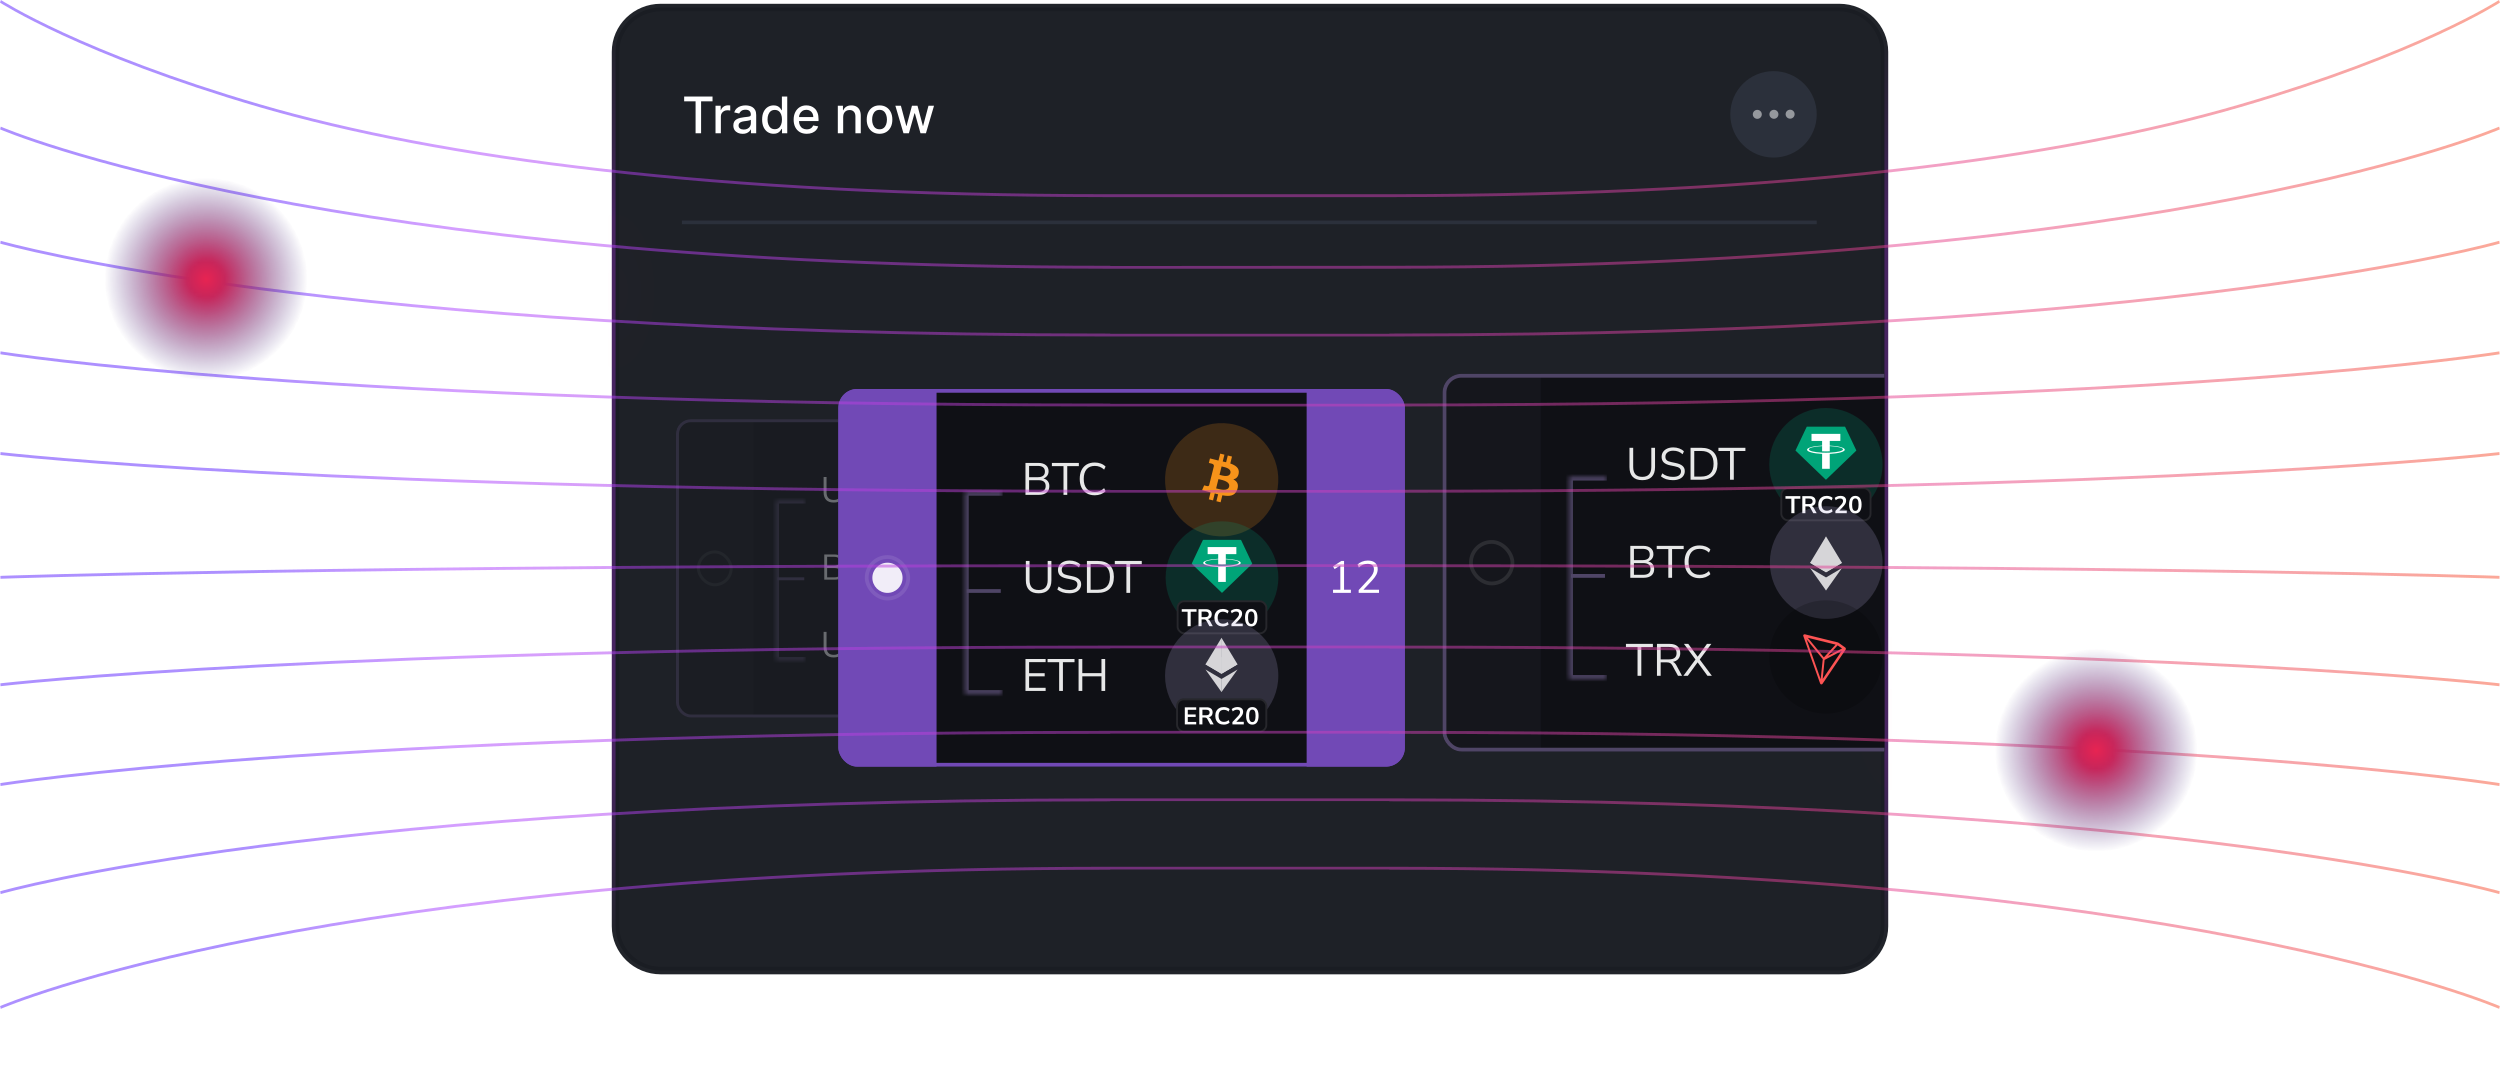 <svg width="662" height="286" viewBox="0 0 662 286" fill="none" xmlns="http://www.w3.org/2000/svg">
<g clip-path="url(#clip0_24_21310)">
<path d="M499 13.724V245.276C499 251.746 493.638 257 487.035 257H174.965C168.362 257 163 251.746 163 245.276V13.724C163 7.254 168.362 2 174.965 2H487.035C493.638 2 499 7.254 499 13.724Z" stroke="url(#paint0_linear_24_21310)" stroke-width="2"/>
<path d="M499 13.724V245.276C499 251.746 493.638 257 487.035 257H174.965C168.362 257 163 251.746 163 245.276V13.724C163 7.254 168.362 2 174.965 2H487.035C493.638 2 499 7.254 499 13.724Z" fill="#1A1D23" fill-opacity="0.98"/>
<g opacity="0.01">
<mask id="mask0_24_21310" style="mask-type:luminance" maskUnits="userSpaceOnUse" x="147" y="45" width="32" height="63">
<path d="M178.597 76.668C178.597 93.889 171.605 107.871 162.995 107.871C154.384 107.871 147.393 93.889 147.393 76.668C147.393 59.447 154.384 45.465 162.995 45.465C171.605 45.465 178.597 59.447 178.597 76.668Z" fill="url(#paint1_radial_24_21310)"/>
</mask>
<g mask="url(#mask0_24_21310)">
<path d="M178.597 76.668C178.597 93.889 171.605 107.871 162.995 107.871C154.384 107.871 147.393 93.889 147.393 76.668C147.393 59.447 154.384 45.465 162.995 45.465C171.605 45.465 178.597 59.447 178.597 76.668Z" fill="url(#paint2_radial_24_21310)"/>
</g>
</g>
<g opacity="0.01">
<mask id="mask1_24_21310" style="mask-type:luminance" maskUnits="userSpaceOnUse" x="485" y="157" width="33" height="63">
<path d="M517.085 188.411C517.085 205.632 510.094 219.614 501.483 219.614C492.873 219.614 485.881 205.632 485.881 188.411C485.881 171.19 492.873 157.208 501.483 157.208C510.094 157.208 517.085 171.19 517.085 188.411Z" fill="url(#paint3_radial_24_21310)"/>
</mask>
<g mask="url(#mask1_24_21310)">
<path d="M517.085 188.411C517.085 205.632 510.094 219.614 501.483 219.614C492.873 219.614 485.881 205.632 485.881 188.411C485.881 171.19 492.873 157.208 501.483 157.208C510.094 157.208 517.085 171.19 517.085 188.411Z" fill="url(#paint4_radial_24_21310)"/>
</g>
</g>
<path d="M239.235 35.281L237.092 27.998H238.557L239.984 33.346H240.055L241.487 27.998H242.952L244.374 33.323H244.445L245.863 27.998H247.328L245.189 35.281H243.743L242.264 30.023H242.155L240.676 35.281H239.235ZM232.905 34.237C233.348 34.237 233.714 34.12 234.005 33.886C234.296 33.653 234.511 33.342 234.65 32.953C234.792 32.564 234.863 32.136 234.863 31.668C234.863 31.203 234.792 30.777 234.65 30.388C234.511 29.996 234.296 29.681 234.005 29.444C233.714 29.207 233.348 29.089 232.905 29.089C232.46 29.089 232.09 29.207 231.796 29.444C231.505 29.681 231.288 29.996 231.146 30.388C231.007 30.777 230.938 31.203 230.938 31.668C230.938 32.136 231.007 32.564 231.146 32.953C231.288 33.342 231.505 33.653 231.796 33.886C232.09 34.12 232.46 34.237 232.905 34.237ZM232.9 35.428C232.218 35.428 231.622 35.27 231.113 34.958C230.604 34.645 230.21 34.208 229.929 33.645C229.647 33.082 229.507 32.425 229.507 31.673C229.507 30.917 229.647 30.257 229.929 29.691C230.21 29.125 230.604 28.686 231.113 28.373C231.622 28.06 232.218 27.904 232.9 27.904C233.583 27.904 234.179 28.06 234.688 28.373C235.197 28.686 235.592 29.125 235.873 29.691C236.154 30.257 236.295 30.917 236.295 31.673C236.295 32.425 236.154 33.082 235.873 33.645C235.592 34.208 235.197 34.645 234.688 34.958C234.179 35.27 233.583 35.428 232.9 35.428ZM223.272 30.957V35.281H221.855V27.998H223.215V29.184H223.305C223.473 28.798 223.735 28.488 224.092 28.254C224.453 28.021 224.906 27.904 225.453 27.904C225.949 27.904 226.384 28.008 226.757 28.217C227.13 28.422 227.419 28.729 227.625 29.136C227.83 29.544 227.933 30.048 227.933 30.649V35.281H226.515V30.819C226.515 30.291 226.378 29.879 226.103 29.582C225.828 29.282 225.45 29.132 224.97 29.132C224.641 29.132 224.349 29.203 224.092 29.345C223.84 29.487 223.639 29.696 223.49 29.971C223.345 30.243 223.272 30.571 223.272 30.957ZM213.624 35.428C212.907 35.428 212.289 35.273 211.77 34.968C211.255 34.657 210.857 34.222 210.576 33.663C210.297 33.101 210.158 32.442 210.158 31.687C210.158 30.941 210.297 30.284 210.576 29.715C210.857 29.146 211.249 28.702 211.751 28.382C212.257 28.063 212.848 27.904 213.525 27.904C213.935 27.904 214.334 27.971 214.719 28.107C215.105 28.243 215.451 28.457 215.758 28.747C216.064 29.038 216.306 29.416 216.483 29.881C216.66 30.342 216.749 30.903 216.749 31.564V32.066H210.96V31.004H215.359C215.359 30.631 215.284 30.301 215.132 30.013C214.98 29.723 214.767 29.493 214.492 29.326C214.22 29.158 213.901 29.075 213.534 29.075C213.136 29.075 212.788 29.173 212.491 29.369C212.197 29.561 211.969 29.814 211.808 30.127C211.65 30.437 211.571 30.774 211.571 31.137V31.967C211.571 32.454 211.657 32.868 211.827 33.209C212.001 33.55 212.243 33.81 212.553 33.99C212.862 34.167 213.224 34.257 213.638 34.257C213.907 34.257 214.152 34.218 214.373 34.142C214.594 34.063 214.786 33.947 214.947 33.791C215.108 33.636 215.231 33.446 215.317 33.218L216.658 33.46C216.551 33.855 216.358 34.2 216.08 34.498C215.805 34.791 215.459 35.022 215.042 35.185C214.628 35.346 214.155 35.428 213.624 35.428ZM205.167 34.214C205.575 34.214 205.919 34.106 206.201 33.892C206.485 33.673 206.7 33.372 206.846 32.986C206.994 32.6 207.068 32.152 207.068 31.64C207.068 31.134 206.996 30.691 206.85 30.312C206.705 29.933 206.492 29.637 206.21 29.426C205.929 29.214 205.581 29.108 205.167 29.108C204.74 29.108 204.385 29.218 204.1 29.44C203.816 29.661 203.601 29.963 203.456 30.345C203.313 30.728 203.242 31.159 203.242 31.64C203.242 32.126 203.315 32.564 203.46 32.953C203.606 33.342 203.821 33.65 204.105 33.877C204.393 34.102 204.747 34.214 205.167 34.214ZM204.854 35.422C204.266 35.422 203.742 35.273 203.28 34.972C202.822 34.669 202.462 34.237 202.199 33.678C201.94 33.116 201.81 32.441 201.81 31.654C201.81 30.867 201.942 30.193 202.204 29.634C202.469 29.075 202.833 28.646 203.294 28.349C203.756 28.052 204.279 27.904 204.864 27.904C205.316 27.904 205.679 27.979 205.954 28.131C206.232 28.28 206.447 28.454 206.599 28.653C206.754 28.852 206.874 29.027 206.959 29.179H207.045V25.571H208.462V35.281H207.078V34.148H206.959C206.874 34.303 206.751 34.48 206.589 34.678C206.431 34.877 206.213 35.051 205.935 35.2C205.657 35.349 205.297 35.422 204.854 35.422ZM196.955 34.303C197.347 34.303 197.682 34.227 197.96 34.072C198.242 33.916 198.455 33.715 198.601 33.465C198.749 33.212 198.823 32.942 198.823 32.654V31.715C198.773 31.766 198.675 31.813 198.529 31.858C198.387 31.899 198.224 31.935 198.041 31.967C197.858 31.995 197.679 32.022 197.505 32.047C197.332 32.069 197.186 32.088 197.069 32.104C196.794 32.139 196.543 32.197 196.315 32.28C196.091 32.362 195.911 32.48 195.775 32.635C195.642 32.787 195.576 32.989 195.576 33.242C195.576 33.593 195.705 33.858 195.964 34.038C196.224 34.215 196.554 34.303 196.955 34.303ZM196.647 35.441C196.186 35.441 195.769 35.356 195.396 35.185C195.023 35.011 194.727 34.761 194.509 34.431C194.294 34.102 194.187 33.7 194.187 33.223C194.187 32.812 194.266 32.474 194.424 32.208C194.582 31.943 194.795 31.733 195.064 31.578C195.332 31.423 195.633 31.306 195.964 31.227C196.296 31.148 196.635 31.088 196.979 31.047C197.415 30.996 197.769 30.955 198.041 30.924C198.313 30.889 198.51 30.834 198.634 30.758C198.757 30.682 198.819 30.559 198.819 30.388V30.355C198.819 29.941 198.702 29.62 198.468 29.392C198.237 29.165 197.893 29.051 197.434 29.051C196.957 29.051 196.581 29.157 196.306 29.369C196.034 29.577 195.846 29.809 195.742 30.066L194.409 29.762C194.567 29.32 194.798 28.962 195.102 28.691C195.408 28.416 195.761 28.217 196.159 28.093C196.557 27.967 196.976 27.904 197.415 27.904C197.706 27.904 198.014 27.938 198.34 28.008C198.668 28.074 198.974 28.197 199.259 28.378C199.546 28.558 199.782 28.815 199.965 29.15C200.148 29.482 200.24 29.914 200.24 30.445V35.281H198.857V34.285H198.8C198.708 34.468 198.571 34.648 198.387 34.825C198.204 35.002 197.968 35.15 197.681 35.266C197.393 35.383 197.049 35.441 196.647 35.441ZM189.469 35.281V27.998H190.839V29.155H190.915C191.048 28.763 191.282 28.455 191.617 28.231C191.955 28.003 192.338 27.889 192.764 27.889C192.853 27.889 192.957 27.892 193.077 27.899C193.2 27.905 193.297 27.913 193.366 27.923V29.278C193.309 29.263 193.208 29.245 193.063 29.226C192.918 29.204 192.772 29.193 192.627 29.193C192.292 29.193 191.993 29.264 191.731 29.406C191.471 29.546 191.266 29.74 191.114 29.99C190.963 30.236 190.887 30.517 190.887 30.834V35.281H189.469ZM181.164 26.832V25.571H188.679V26.832H185.649V35.281H184.189V26.832H181.164Z" fill="white"/>
<path d="M469.626 18.837C475.946 18.837 481.069 23.961 481.069 30.281C481.069 36.601 475.946 41.724 469.626 41.724C463.305 41.724 458.182 36.601 458.182 30.281C458.182 23.961 463.305 18.837 469.626 18.837Z" fill="#2B303B"/>
<path d="M474.026 29.044C473.368 29.044 472.834 29.578 472.834 30.236C472.834 30.894 473.368 31.427 474.026 31.427C474.684 31.427 475.217 30.894 475.217 30.236C475.217 29.578 474.684 29.044 474.026 29.044ZM469.737 29.074C469.079 29.074 468.545 29.608 468.545 30.266C468.545 30.924 469.079 31.457 469.737 31.457C470.395 31.457 470.928 30.924 470.928 30.266C470.928 29.608 470.395 29.074 469.737 29.074ZM465.335 29.089C464.677 29.089 464.143 29.623 464.143 30.281C464.143 30.939 464.677 31.472 465.335 31.472C465.993 31.472 466.526 30.939 466.526 30.281C466.526 29.623 465.993 29.089 465.335 29.089Z" fill="white" fill-opacity="0.502"/>
<path d="M180.576 58.888H481.07" stroke="#2B303B" stroke-width="0.954"/>
<g opacity="0.37">
<g clip-path="url(#clip1_24_21310)">
<rect x="179" y="111" width="118.5" height="79" rx="3.95" fill="#0F1015"/>
<rect width="79" height="20.54" transform="translate(199.54 111) rotate(90)" fill="#15161C"/>
<rect x="184.925" y="146.155" width="8.69" height="8.69" rx="4.345" stroke="white" stroke-opacity="0.1" stroke-width="0.79"/>
<g filter="url(#filter0_d_24_21310)">
<mask id="path-15-inside-1_24_21310" fill="white">
<path d="M205.465 129.367H213.365V171.632H205.465V129.367Z"/>
</mask>
<path d="M205.465 129.367V128.577H204.675V129.367H205.465ZM205.465 171.632H204.675V172.422H205.465V171.632ZM205.465 130.157H213.365V128.577H205.465V130.157ZM213.365 170.842H205.465V172.422H213.365V170.842ZM206.255 171.632V129.367H204.675V171.632H206.255Z" fill="#4F4566" mask="url(#path-15-inside-1_24_21310)"/>
<line x1="205.86" y1="150.105" x2="212.97" y2="150.105" stroke="#4F4566" stroke-width="0.79"/>
</g>
<path d="M220.775 133.077C219.897 133.077 219.23 132.846 218.775 132.385C218.32 131.917 218.092 131.238 218.092 130.347V126.308H218.87V130.309C218.87 131.693 219.505 132.385 220.775 132.385C222.033 132.385 222.662 131.693 222.662 130.309V126.308H223.439V130.347C223.439 131.238 223.212 131.917 222.756 132.385C222.308 132.846 221.647 133.077 220.775 133.077ZM227.198 133.077C226.674 133.077 226.2 133.01 225.776 132.878C225.353 132.739 224.986 132.54 224.677 132.28L224.951 131.655C225.274 131.901 225.612 132.085 225.966 132.205C226.32 132.325 226.731 132.385 227.198 132.385C227.767 132.385 228.187 132.28 228.459 132.072C228.737 131.857 228.876 131.576 228.876 131.228C228.876 130.95 228.775 130.729 228.573 130.565C228.377 130.4 228.045 130.271 227.577 130.176L226.591 129.977C225.997 129.85 225.552 129.645 225.255 129.361C224.964 129.07 224.819 128.684 224.819 128.204C224.819 127.806 224.92 127.458 225.122 127.161C225.331 126.864 225.618 126.634 225.985 126.469C226.351 126.305 226.775 126.223 227.255 126.223C227.704 126.223 228.121 126.295 228.506 126.441C228.892 126.58 229.217 126.782 229.483 127.047L229.208 127.654C228.924 127.395 228.623 127.209 228.307 127.095C227.991 126.975 227.637 126.915 227.246 126.915C226.746 126.915 226.348 127.032 226.051 127.266C225.754 127.493 225.606 127.796 225.606 128.176C225.606 128.479 225.697 128.719 225.88 128.896C226.07 129.073 226.377 129.203 226.8 129.285L227.786 129.493C228.424 129.626 228.895 129.828 229.198 130.1C229.508 130.365 229.663 130.729 229.663 131.19C229.663 131.563 229.562 131.892 229.36 132.176C229.164 132.461 228.879 132.682 228.506 132.84C228.14 132.998 227.704 133.077 227.198 133.077ZM230.869 132.991V126.308H233.125C234.206 126.308 235.04 126.596 235.628 127.171C236.216 127.74 236.51 128.564 236.51 129.645C236.51 130.726 236.216 131.554 235.628 132.129C235.04 132.704 234.206 132.991 233.125 132.991H230.869ZM231.647 132.328H233.069C234.813 132.328 235.685 131.434 235.685 129.645C235.685 127.863 234.813 126.972 233.069 126.972H231.647V132.328ZM239.129 132.991V126.981H236.702V126.308H242.342V126.981H239.915V132.991H239.129Z" fill="white" fill-opacity="0.9"/>
<path opacity="0.2" d="M270.679 132.858C269.097 139.206 262.667 143.07 256.318 141.487C249.972 139.904 246.108 133.474 247.691 127.126C249.273 120.777 255.703 116.913 262.05 118.496C268.399 120.079 272.262 126.51 270.679 132.858H270.679Z" fill="#F7931A"/>
<path fill-rule="evenodd" clip-rule="evenodd" d="M262.754 128.615C262.914 127.545 262.099 126.97 260.986 126.586L261.347 125.137L260.465 124.918L260.113 126.328C259.881 126.271 259.643 126.216 259.406 126.162L259.761 124.742L258.879 124.522L258.518 125.971C258.326 125.927 258.137 125.884 257.954 125.838L257.955 125.834L256.739 125.53L256.504 126.472C256.504 126.472 257.159 126.622 257.145 126.631C257.502 126.721 257.567 126.957 257.556 127.144L257.144 128.795C257.169 128.801 257.201 128.81 257.236 128.825L257.143 128.801L256.566 131.114C256.522 131.222 256.412 131.385 256.162 131.323C256.171 131.336 255.521 131.163 255.521 131.163L255.083 132.173L256.231 132.459C256.361 132.492 256.489 132.525 256.615 132.558L256.615 132.558C256.697 132.58 256.779 132.601 256.86 132.622L256.495 134.087L257.376 134.307L257.737 132.857C257.978 132.923 258.211 132.983 258.44 133.04L258.08 134.483L258.962 134.703L259.327 133.24C260.831 133.524 261.962 133.41 262.438 132.05C262.821 130.954 262.419 130.323 261.627 129.91C262.204 129.777 262.638 129.398 262.754 128.615H262.754ZM260.738 131.441C260.488 132.446 258.914 132.03 258.195 131.84C258.13 131.823 258.073 131.808 258.024 131.795L258.508 129.854C258.568 129.869 258.641 129.885 258.725 129.904C259.469 130.071 260.994 130.413 260.739 131.441H260.738ZM258.874 129.003C259.474 129.163 260.783 129.512 261.011 128.599C261.244 127.665 259.971 127.383 259.35 127.246C259.28 127.23 259.219 127.216 259.168 127.204L258.729 128.965C258.771 128.975 258.819 128.988 258.874 129.003Z" fill="#F7931A"/>
<path d="M218.265 153.5V146.817H220.938C221.627 146.817 222.158 146.971 222.531 147.281C222.91 147.584 223.1 148.011 223.1 148.561C223.1 148.927 223.005 149.24 222.815 149.499C222.626 149.759 222.363 149.948 222.028 150.068C222.414 150.169 222.714 150.356 222.929 150.628C223.15 150.899 223.261 151.244 223.261 151.661C223.261 152.255 223.068 152.71 222.682 153.026C222.297 153.342 221.753 153.5 221.052 153.5H218.265ZM219.023 149.803H220.824C221.829 149.803 222.332 149.411 222.332 148.627C222.332 147.837 221.829 147.442 220.824 147.442H219.023V149.803ZM219.023 152.874H220.976C221.987 152.874 222.493 152.467 222.493 151.651C222.493 150.836 221.987 150.428 220.976 150.428H219.023V152.874ZM226.219 153.5V147.49H223.792V146.817H229.432V147.49H227.005V153.5H226.219ZM232.756 153.585C232.099 153.585 231.536 153.446 231.069 153.168C230.601 152.89 230.241 152.495 229.988 151.983C229.742 151.471 229.618 150.861 229.618 150.154C229.618 149.452 229.742 148.845 229.988 148.333C230.241 147.821 230.601 147.426 231.069 147.148C231.536 146.87 232.099 146.731 232.756 146.731C233.218 146.731 233.641 146.804 234.026 146.949C234.418 147.095 234.75 147.306 235.022 147.584L234.719 148.22C234.428 147.948 234.124 147.752 233.808 147.632C233.499 147.505 233.154 147.442 232.775 147.442C232.023 147.442 231.448 147.679 231.05 148.153C230.652 148.627 230.453 149.294 230.453 150.154C230.453 151.019 230.652 151.689 231.05 152.163C231.448 152.637 232.023 152.874 232.775 152.874C233.154 152.874 233.499 152.814 233.808 152.694C234.124 152.568 234.428 152.369 234.719 152.097L235.022 152.732C234.75 153.004 234.418 153.216 234.026 153.367C233.641 153.513 233.218 153.585 232.756 153.585Z" fill="white" fill-opacity="0.9"/>
<path opacity="0.2" d="M271.035 150.469C271.035 156.979 265.758 162.257 259.248 162.257C252.737 162.257 247.46 156.979 247.46 150.469C247.46 143.959 252.737 138.681 259.248 138.681C265.758 138.681 271.035 143.959 271.035 150.469" fill="#00A478"/>
<path fill-rule="evenodd" clip-rule="evenodd" d="M255.244 142.623L252.939 147.492C252.93 147.51 252.928 147.531 252.931 147.551C252.935 147.571 252.945 147.589 252.959 147.602L259.184 153.602C259.201 153.619 259.225 153.629 259.249 153.629C259.274 153.629 259.298 153.619 259.315 153.602L265.54 147.603C265.554 147.589 265.564 147.571 265.568 147.551C265.571 147.531 265.569 147.511 265.56 147.493L263.255 142.623C263.248 142.607 263.236 142.593 263.221 142.583C263.206 142.574 263.188 142.569 263.17 142.569H255.33C255.312 142.568 255.294 142.573 255.279 142.583C255.264 142.593 255.251 142.607 255.244 142.623V142.623V142.623Z" fill="#00A478"/>
<path fill-rule="evenodd" clip-rule="evenodd" d="M260.049 147.992C260.004 147.996 259.773 148.01 259.258 148.01C258.849 148.01 258.558 147.997 258.456 147.992C256.873 147.922 255.691 147.645 255.691 147.313C255.691 146.981 256.873 146.705 258.456 146.633V147.716C258.559 147.724 258.856 147.741 259.265 147.741C259.757 147.741 260.003 147.721 260.047 147.717V146.634C261.627 146.705 262.806 146.982 262.806 147.313C262.806 147.644 261.628 147.922 260.047 147.992L260.049 147.992ZM260.049 146.522V145.553H262.254V144.075H256.251V145.553H258.456V146.522C256.664 146.605 255.317 146.962 255.317 147.389C255.317 147.817 256.664 148.174 258.456 148.257V151.362H260.049V148.256C261.836 148.173 263.181 147.816 263.181 147.389C263.181 146.962 261.837 146.605 260.049 146.522L260.049 146.522Z" fill="white"/>
<rect x="249.77" y="155.208" width="18.96" height="7.11" rx="1.58" fill="#0F1015"/>
<rect x="249.967" y="155.406" width="18.565" height="6.715" rx="1.383" stroke="white" stroke-opacity="0.1" stroke-width="0.395"/>
<path d="M252.055 160.63V157.606H250.832V157.065H253.926V157.606H252.703V160.63H252.055Z" fill="white"/>
<path d="M254.336 160.63V157.065H255.884C256.275 157.065 256.576 157.16 256.789 157.348C257.001 157.534 257.107 157.795 257.107 158.132C257.107 158.398 257.038 158.619 256.9 158.794C256.762 158.966 256.563 159.083 256.303 159.143C256.475 159.197 256.617 159.327 256.728 159.533L257.325 160.63H256.612L255.995 159.492C255.934 159.381 255.862 159.305 255.777 159.265C255.696 159.224 255.592 159.204 255.464 159.204H254.983V160.63H254.336ZM254.983 158.724H255.772C256.244 158.724 256.48 158.532 256.48 158.147C256.48 157.766 256.244 157.576 255.772 157.576H254.983V158.724Z" fill="white"/>
<path d="M259.436 160.68C259.066 160.68 258.747 160.606 258.481 160.458C258.218 160.306 258.016 160.094 257.874 159.821C257.732 159.544 257.662 159.219 257.662 158.845C257.662 158.471 257.732 158.147 257.874 157.874C258.016 157.601 258.218 157.391 258.481 157.242C258.747 157.09 259.066 157.015 259.436 157.015C259.676 157.015 259.902 157.052 260.114 157.126C260.33 157.2 260.507 157.306 260.645 157.444L260.433 157.96C260.281 157.832 260.126 157.739 259.967 157.682C259.809 157.621 259.639 157.591 259.457 157.591C259.096 157.591 258.821 157.701 258.632 157.92C258.444 158.135 258.349 158.444 258.349 158.845C258.349 159.246 258.444 159.556 258.632 159.775C258.821 159.995 259.096 160.104 259.457 160.104C259.639 160.104 259.809 160.075 259.967 160.018C260.126 159.957 260.281 159.863 260.433 159.735L260.645 160.251C260.507 160.386 260.33 160.492 260.114 160.569C259.902 160.643 259.676 160.68 259.436 160.68Z" fill="white"/>
<path d="M261.225 160.63V160.15L262.378 158.921C262.533 158.752 262.644 158.604 262.711 158.476C262.779 158.344 262.813 158.211 262.813 158.076C262.813 157.733 262.605 157.561 262.191 157.561C261.867 157.561 261.569 157.682 261.296 157.925L261.078 157.439C261.22 157.311 261.397 157.208 261.609 157.131C261.822 157.053 262.042 157.015 262.272 157.015C262.652 157.015 262.944 157.101 263.146 157.273C263.352 157.444 263.455 157.691 263.455 158.011C263.455 158.226 263.402 158.434 263.298 158.633C263.197 158.832 263.037 159.046 262.818 159.275L262.034 160.094H263.591V160.63H261.225Z" fill="white"/>
<path d="M265.369 160.68C264.948 160.68 264.626 160.522 264.403 160.205C264.181 159.885 264.07 159.43 264.07 158.84C264.07 158.243 264.181 157.79 264.403 157.48C264.626 157.17 264.948 157.015 265.369 157.015C265.794 157.015 266.116 157.17 266.335 157.48C266.557 157.79 266.669 158.242 266.669 158.835C266.669 159.428 266.557 159.885 266.335 160.205C266.112 160.522 265.79 160.68 265.369 160.68ZM265.369 160.15C265.598 160.15 265.767 160.045 265.875 159.836C265.986 159.624 266.042 159.29 266.042 158.835C266.042 158.383 265.986 158.056 265.875 157.854C265.767 157.648 265.598 157.546 265.369 157.546C265.143 157.546 264.975 157.648 264.863 157.854C264.752 158.056 264.697 158.383 264.697 158.835C264.697 159.29 264.752 159.624 264.863 159.836C264.975 160.045 265.143 160.15 265.369 160.15Z" fill="white"/>
<path d="M220.775 174.094C219.897 174.094 219.23 173.863 218.775 173.402C218.32 172.934 218.092 172.255 218.092 171.364V167.325H218.87V171.326C218.87 172.71 219.505 173.402 220.775 173.402C222.033 173.402 222.662 172.71 222.662 171.326V167.325H223.439V171.364C223.439 172.255 223.212 172.934 222.756 173.402C222.308 173.863 221.647 174.094 220.775 174.094ZM227.198 174.094C226.674 174.094 226.2 174.028 225.776 173.895C225.353 173.756 224.986 173.557 224.677 173.298L224.951 172.672C225.274 172.918 225.612 173.102 225.966 173.222C226.32 173.342 226.731 173.402 227.198 173.402C227.767 173.402 228.187 173.298 228.459 173.089C228.737 172.874 228.876 172.593 228.876 172.245C228.876 171.967 228.775 171.746 228.573 171.582C228.377 171.417 228.045 171.288 227.577 171.193L226.591 170.994C225.997 170.868 225.552 170.662 225.255 170.378C224.964 170.087 224.819 169.701 224.819 169.221C224.819 168.823 224.92 168.475 225.122 168.178C225.331 167.881 225.618 167.651 225.985 167.486C226.351 167.322 226.775 167.24 227.255 167.24C227.704 167.24 228.121 167.313 228.506 167.458C228.892 167.597 229.217 167.799 229.483 168.065L229.208 168.671C228.924 168.412 228.623 168.226 228.307 168.112C227.991 167.992 227.637 167.932 227.246 167.932C226.746 167.932 226.348 168.049 226.051 168.283C225.754 168.51 225.606 168.814 225.606 169.193C225.606 169.496 225.697 169.736 225.88 169.913C226.07 170.09 226.377 170.22 226.8 170.302L227.786 170.51C228.424 170.643 228.895 170.845 229.198 171.117C229.508 171.383 229.663 171.746 229.663 172.207C229.663 172.58 229.562 172.909 229.36 173.193C229.164 173.478 228.879 173.699 228.506 173.857C228.14 174.015 227.704 174.094 227.198 174.094ZM230.869 174.009V167.325H233.125C234.206 167.325 235.04 167.613 235.628 168.188C236.216 168.757 236.51 169.581 236.51 170.662C236.51 171.743 236.216 172.571 235.628 173.146C235.04 173.721 234.206 174.009 233.125 174.009H230.869ZM231.647 173.345H233.069C234.813 173.345 235.685 172.451 235.685 170.662C235.685 168.88 234.813 167.989 233.069 167.989H231.647V173.345ZM239.129 174.009V167.998H236.702V167.325H242.342V167.998H239.915V174.009H239.129Z" fill="white" fill-opacity="0.9"/>
<path opacity="0.2" d="M270.679 173.875C269.097 180.224 262.667 184.087 256.318 182.504C249.972 180.921 246.108 174.491 247.691 168.143C249.273 161.794 255.703 157.93 262.05 159.513C268.399 161.096 272.262 167.527 270.679 173.875H270.679Z" fill="#F7931A"/>
<path fill-rule="evenodd" clip-rule="evenodd" d="M262.754 169.632C262.914 168.562 262.099 167.987 260.986 167.604L261.347 166.155L260.465 165.935L260.113 167.346C259.881 167.288 259.643 167.233 259.406 167.179L259.761 165.759L258.879 165.539L258.518 166.988C258.326 166.944 258.137 166.901 257.954 166.855L257.955 166.851L256.739 166.547L256.504 167.489C256.504 167.489 257.159 167.639 257.145 167.649C257.502 167.738 257.567 167.974 257.556 168.161L257.144 169.812C257.169 169.818 257.201 169.828 257.236 169.842L257.143 169.818L256.566 172.131C256.522 172.239 256.412 172.402 256.162 172.34C256.171 172.353 255.521 172.18 255.521 172.18L255.083 173.19L256.231 173.476C256.361 173.509 256.489 173.542 256.615 173.575L256.615 173.575C256.697 173.597 256.779 173.618 256.86 173.639L256.495 175.105L257.376 175.324L257.737 173.874C257.978 173.94 258.211 174 258.44 174.057L258.08 175.5L258.962 175.72L259.327 174.257C260.831 174.542 261.962 174.427 262.438 173.067C262.821 171.971 262.419 171.34 261.627 170.927C262.204 170.794 262.638 170.415 262.754 169.632H262.754ZM260.738 172.458C260.488 173.463 258.914 173.047 258.195 172.857C258.13 172.84 258.073 172.825 258.024 172.812L258.508 170.871C258.568 170.886 258.641 170.902 258.725 170.921C259.469 171.088 260.994 171.43 260.739 172.458H260.738ZM258.874 170.02C259.474 170.18 260.783 170.529 261.011 169.616C261.244 168.682 259.971 168.4 259.35 168.263C259.28 168.247 259.219 168.234 259.168 168.221L258.729 169.982C258.771 169.992 258.819 170.005 258.874 170.02Z" fill="#F7931A"/>
<rect width="79" height="20.54" transform="matrix(4.37114e-08 1 1 -4.37114e-08 276.96 111)" fill="#15161C"/>
<path d="M287.074 153.585C286.309 153.585 285.728 153.291 285.33 152.704C284.932 152.116 284.732 151.266 284.732 150.154C284.732 149.035 284.932 148.185 285.33 147.603C285.728 147.022 286.309 146.731 287.074 146.731C287.845 146.731 288.426 147.022 288.818 147.603C289.216 148.179 289.416 149.025 289.416 150.144C289.416 151.263 289.213 152.116 288.809 152.704C288.411 153.291 287.832 153.585 287.074 153.585ZM287.074 152.912C287.605 152.912 287.997 152.688 288.25 152.239C288.509 151.79 288.638 151.092 288.638 150.144C288.638 149.196 288.512 148.504 288.259 148.068C288.006 147.626 287.611 147.404 287.074 147.404C286.543 147.404 286.148 147.626 285.889 148.068C285.636 148.51 285.51 149.202 285.51 150.144C285.51 151.092 285.636 151.79 285.889 152.239C286.148 152.688 286.543 152.912 287.074 152.912Z" fill="#747584"/>
</g>
<rect x="179.395" y="111.395" width="117.71" height="78.21" rx="3.555" stroke="#4F4566" stroke-width="0.79"/>
</g>
<g clip-path="url(#clip2_24_21310)">
<g filter="url(#filter1_d_24_21310)">
<g clip-path="url(#clip3_24_21310)">
<rect x="222" y="99" width="150" height="100" rx="5" fill="#0F1015"/>
<rect width="100" height="26" transform="translate(248 99) rotate(90)" fill="#7149B6"/>
<rect x="229" y="143" width="12" height="12" rx="6" fill="#7149B6"/>
<rect x="229.5" y="143.5" width="11" height="11" rx="5.5" stroke="white" stroke-opacity="0.1"/>
<circle cx="235" cy="149" r="4" fill="white" fill-opacity="0.9"/>
<g filter="url(#filter2_d_24_21310)">
<mask id="path-38-inside-2_24_21310" fill="white">
<path d="M255.5 122.25H265.5V175.75H255.5V122.25Z"/>
</mask>
<path d="M255.5 122.25V121.25H254.5V122.25H255.5ZM255.5 175.75H254.5V176.75H255.5V175.75ZM255.5 123.25H265.5V121.25H255.5V123.25ZM265.5 174.75H255.5V176.75H265.5V174.75ZM256.5 175.75V122.25H254.5V175.75H256.5Z" fill="#4F4566" mask="url(#path-38-inside-2_24_21310)"/>
<line x1="256" y1="148.5" x2="265" y2="148.5" stroke="#4F4566"/>
</g>
<path d="M271.544 127.04V118.58H274.928C275.8 118.58 276.472 118.776 276.944 119.168C277.424 119.552 277.664 120.092 277.664 120.788C277.664 121.252 277.544 121.648 277.304 121.976C277.064 122.304 276.732 122.544 276.308 122.696C276.796 122.824 277.176 123.06 277.448 123.404C277.728 123.748 277.868 124.184 277.868 124.712C277.868 125.464 277.624 126.04 277.136 126.44C276.648 126.84 275.96 127.04 275.072 127.04H271.544ZM272.504 122.36H274.784C276.056 122.36 276.692 121.864 276.692 120.872C276.692 119.872 276.056 119.372 274.784 119.372H272.504V122.36ZM272.504 126.248H274.976C276.256 126.248 276.896 125.732 276.896 124.7C276.896 123.668 276.256 123.152 274.976 123.152H272.504V126.248ZM281.612 127.04V119.432H278.54V118.58H285.68V119.432H282.608V127.04H281.612ZM289.888 127.148C289.056 127.148 288.344 126.972 287.752 126.62C287.16 126.268 286.704 125.768 286.384 125.12C286.072 124.472 285.916 123.7 285.916 122.804C285.916 121.916 286.072 121.148 286.384 120.5C286.704 119.852 287.16 119.352 287.752 119C288.344 118.648 289.056 118.472 289.888 118.472C290.472 118.472 291.008 118.564 291.496 118.748C291.992 118.932 292.412 119.2 292.756 119.552L292.372 120.356C292.004 120.012 291.62 119.764 291.22 119.612C290.828 119.452 290.392 119.372 289.912 119.372C288.96 119.372 288.232 119.672 287.728 120.272C287.224 120.872 286.972 121.716 286.972 122.804C286.972 123.9 287.224 124.748 287.728 125.348C288.232 125.948 288.96 126.248 289.912 126.248C290.392 126.248 290.828 126.172 291.22 126.02C291.62 125.86 292.004 125.608 292.372 125.264L292.756 126.068C292.412 126.412 291.992 126.68 291.496 126.872C291.008 127.056 290.472 127.148 289.888 127.148Z" fill="white" fill-opacity="0.9"/>
<path opacity="0.2" d="M338.05 126.669C336.047 134.704 327.907 139.594 319.871 137.591C311.838 135.588 306.947 127.448 308.951 119.413C310.954 111.376 319.092 106.485 327.127 108.489C335.163 110.492 340.053 118.632 338.05 126.669H338.05Z" fill="#F7931A"/>
<path fill-rule="evenodd" clip-rule="evenodd" d="M328.018 121.297C328.22 119.943 327.189 119.215 325.779 118.73L326.236 116.895L325.12 116.617L324.674 118.403C324.381 118.33 324.08 118.261 323.78 118.193L324.229 116.395L323.113 116.117L322.655 117.95C322.412 117.895 322.174 117.84 321.942 117.783L321.944 117.777L320.404 117.392L320.107 118.585C320.107 118.585 320.935 118.775 320.918 118.787C321.37 118.899 321.452 119.199 321.438 119.436L320.917 121.525C320.948 121.533 320.989 121.545 321.033 121.563L320.915 121.533L320.185 124.461C320.13 124.598 319.989 124.804 319.673 124.726C319.685 124.742 318.862 124.523 318.862 124.523L318.308 125.801L319.761 126.164C319.925 126.205 320.087 126.247 320.247 126.289L320.248 126.289C320.351 126.316 320.454 126.343 320.556 126.369L320.094 128.225L321.21 128.503L321.668 126.667C321.972 126.75 322.268 126.826 322.557 126.898L322.101 128.725L323.217 129.003L323.679 127.152C325.583 127.512 327.015 127.367 327.617 125.645C328.103 124.259 327.593 123.459 326.592 122.937C327.321 122.768 327.871 122.288 328.017 121.297H328.018ZM325.466 124.874C325.149 126.147 323.157 125.62 322.246 125.38C322.165 125.358 322.092 125.339 322.03 125.323L322.643 122.865C322.719 122.884 322.812 122.905 322.917 122.929L322.917 122.929C323.859 123.14 325.79 123.574 325.467 124.874H325.466ZM323.106 121.788C323.866 121.991 325.523 122.433 325.811 121.277C326.106 120.095 324.496 119.738 323.709 119.564C323.621 119.544 323.543 119.527 323.479 119.511L322.923 121.74C322.976 121.754 323.037 121.77 323.106 121.788Z" fill="#F7931A"/>
<path d="M275.038 153.108C273.926 153.108 273.082 152.816 272.506 152.232C271.93 151.64 271.642 150.78 271.642 149.652V144.54H272.626V149.604C272.626 151.356 273.43 152.232 275.038 152.232C276.63 152.232 277.426 151.356 277.426 149.604V144.54H278.41V149.652C278.41 150.78 278.122 151.64 277.546 152.232C276.978 152.816 276.142 153.108 275.038 153.108ZM283.169 153.108C282.505 153.108 281.905 153.024 281.369 152.856C280.833 152.68 280.369 152.428 279.977 152.1L280.325 151.308C280.733 151.62 281.161 151.852 281.609 152.004C282.057 152.156 282.577 152.232 283.169 152.232C283.889 152.232 284.421 152.1 284.765 151.836C285.117 151.564 285.293 151.208 285.293 150.768C285.293 150.416 285.165 150.136 284.909 149.928C284.661 149.72 284.241 149.556 283.649 149.436L282.401 149.184C281.649 149.024 281.085 148.764 280.709 148.404C280.341 148.036 280.157 147.548 280.157 146.94C280.157 146.436 280.285 145.996 280.541 145.62C280.805 145.244 281.169 144.952 281.633 144.744C282.097 144.536 282.633 144.432 283.241 144.432C283.809 144.432 284.337 144.524 284.825 144.708C285.313 144.884 285.725 145.14 286.061 145.476L285.713 146.244C285.353 145.916 284.973 145.68 284.573 145.536C284.173 145.384 283.725 145.308 283.229 145.308C282.597 145.308 282.093 145.456 281.717 145.752C281.341 146.04 281.153 146.424 281.153 146.904C281.153 147.288 281.269 147.592 281.501 147.816C281.741 148.04 282.129 148.204 282.665 148.308L283.913 148.572C284.721 148.74 285.317 148.996 285.701 149.34C286.093 149.676 286.289 150.136 286.289 150.72C286.289 151.192 286.161 151.608 285.905 151.968C285.657 152.328 285.297 152.608 284.825 152.808C284.361 153.008 283.809 153.108 283.169 153.108ZM287.815 153V144.54H290.671C292.039 144.54 293.095 144.904 293.839 145.632C294.583 146.352 294.955 147.396 294.955 148.764C294.955 150.132 294.583 151.18 293.839 151.908C293.095 152.636 292.039 153 290.671 153H287.815ZM288.799 152.16H290.599C292.807 152.16 293.911 151.028 293.911 148.764C293.911 146.508 292.807 145.38 290.599 145.38H288.799V152.16ZM298.27 153V145.392H295.198V144.54H302.338V145.392H299.266V153H298.27Z" fill="white" fill-opacity="0.9"/>
<path opacity="0.2" d="M338.5 148.961C338.5 157.201 331.82 163.882 323.579 163.882C315.339 163.882 308.658 157.201 308.658 148.961C308.658 140.72 315.339 134.04 323.579 134.04C331.82 134.04 338.5 140.72 338.5 148.961Z" fill="#00A478"/>
<path fill-rule="evenodd" clip-rule="evenodd" d="M318.511 139.029L315.594 145.193C315.583 145.216 315.579 145.242 315.584 145.267C315.588 145.292 315.601 145.315 315.619 145.332L323.498 152.927C323.521 152.948 323.551 152.96 323.582 152.96C323.613 152.96 323.642 152.948 323.665 152.927L331.544 145.333C331.562 145.315 331.575 145.292 331.579 145.267C331.584 145.242 331.58 145.216 331.569 145.193L328.652 139.029C328.642 139.009 328.627 138.991 328.608 138.979C328.589 138.967 328.567 138.96 328.544 138.96H318.62C318.597 138.96 318.574 138.966 318.555 138.978C318.536 138.991 318.521 139.008 318.511 139.029Z" fill="#00A478"/>
<path fill-rule="evenodd" clip-rule="evenodd" d="M324.594 145.826C324.537 145.83 324.245 145.848 323.593 145.848C323.074 145.848 322.706 145.832 322.577 145.826C320.573 145.737 319.077 145.386 319.077 144.966C319.077 144.546 320.573 144.196 322.577 144.106V145.476C322.708 145.486 323.083 145.508 323.602 145.508C324.224 145.508 324.536 145.482 324.592 145.477V144.107C326.591 144.196 328.084 144.547 328.084 144.966C328.084 145.385 326.592 145.736 324.592 145.825L324.594 145.826ZM324.594 143.965V142.738H327.384V140.868H319.786V142.738H322.577V143.964C320.309 144.069 318.603 144.521 318.603 145.062C318.603 145.604 320.309 146.055 322.577 146.161V150.091H324.593V146.159C326.856 146.054 328.558 145.603 328.558 145.062C328.558 144.521 326.857 144.07 324.593 143.964L324.594 143.965Z" fill="white"/>
<rect x="311.582" y="154.96" width="24" height="9" rx="2" fill="#0F1015"/>
<rect x="311.832" y="155.21" width="23.5" height="8.5" rx="1.75" stroke="white" stroke-opacity="0.1" stroke-width="0.5"/>
<path d="M314.475 161.823V157.995H312.926V157.31H316.843V157.995H315.294V161.823H314.475Z" fill="white"/>
<path d="M317.362 161.823V157.31H319.321C319.816 157.31 320.198 157.43 320.467 157.669C320.735 157.903 320.87 158.234 320.87 158.661C320.87 158.998 320.782 159.277 320.607 159.499C320.432 159.717 320.181 159.864 319.852 159.941C320.07 160.009 320.249 160.173 320.39 160.434L321.145 161.823H320.243L319.462 160.383C319.385 160.242 319.293 160.146 319.186 160.095C319.084 160.043 318.952 160.018 318.79 160.018H318.182V161.823H317.362ZM318.182 159.41H319.18C319.777 159.41 320.076 159.166 320.076 158.68C320.076 158.198 319.777 157.957 319.18 157.957H318.182V159.41Z" fill="white"/>
<path d="M323.818 161.887C323.349 161.887 322.946 161.793 322.609 161.605C322.276 161.413 322.02 161.144 321.84 160.799C321.661 160.449 321.572 160.037 321.572 159.563C321.572 159.09 321.661 158.68 321.84 158.334C322.02 157.989 322.276 157.722 322.609 157.534C322.946 157.342 323.349 157.246 323.818 157.246C324.121 157.246 324.407 157.293 324.676 157.387C324.949 157.481 325.173 157.615 325.348 157.79L325.079 158.443C324.887 158.281 324.691 158.164 324.49 158.091C324.29 158.014 324.074 157.976 323.844 157.976C323.387 157.976 323.039 158.115 322.801 158.392C322.562 158.665 322.442 159.056 322.442 159.563C322.442 160.071 322.562 160.464 322.801 160.741C323.039 161.018 323.387 161.157 323.844 161.157C324.074 161.157 324.29 161.121 324.49 161.048C324.691 160.971 324.887 160.852 325.079 160.69L325.348 161.343C325.173 161.513 324.949 161.648 324.676 161.746C324.407 161.84 324.121 161.887 323.818 161.887Z" fill="white"/>
<path d="M326.082 161.823V161.215L327.541 159.659C327.738 159.446 327.878 159.258 327.964 159.096C328.049 158.93 328.092 158.761 328.092 158.59C328.092 158.155 327.829 157.938 327.305 157.938C326.895 157.938 326.517 158.091 326.172 158.398L325.896 157.784C326.076 157.622 326.3 157.492 326.569 157.394C326.837 157.295 327.117 157.246 327.407 157.246C327.889 157.246 328.258 157.355 328.514 157.573C328.775 157.79 328.905 158.102 328.905 158.507C328.905 158.78 328.839 159.043 328.706 159.294C328.578 159.546 328.376 159.817 328.098 160.107L327.106 161.144H329.077V161.823H326.082Z" fill="white"/>
<path d="M331.328 161.887C330.795 161.887 330.387 161.686 330.105 161.285C329.824 160.88 329.683 160.304 329.683 159.557C329.683 158.802 329.824 158.228 330.105 157.835C330.387 157.443 330.795 157.246 331.328 157.246C331.866 157.246 332.273 157.443 332.55 157.835C332.832 158.228 332.973 158.8 332.973 159.55C332.973 160.301 332.832 160.88 332.55 161.285C332.269 161.686 331.861 161.887 331.328 161.887ZM331.328 161.215C331.618 161.215 331.831 161.082 331.968 160.818C332.109 160.549 332.179 160.127 332.179 159.55C332.179 158.979 332.109 158.565 331.968 158.309C331.831 158.049 331.618 157.918 331.328 157.918C331.042 157.918 330.829 158.049 330.688 158.309C330.547 158.565 330.477 158.979 330.477 159.55C330.477 160.127 330.547 160.549 330.688 160.818C330.829 161.082 331.042 161.215 331.328 161.215Z" fill="white"/>
<path d="M271.544 178.96V170.5H276.884V171.328H272.504V174.256H276.632V175.084H272.504V178.132H276.884V178.96H271.544ZM280.464 178.96V171.352H277.392V170.5H284.532V171.352H281.46V178.96H280.464ZM285.607 178.96V170.5H286.591V174.244H291.667V170.5H292.651V178.96H291.667V175.096H286.591V178.96H285.607Z" fill="white" fill-opacity="0.9"/>
<path opacity="0.2" d="M338.5 174.921C338.5 183.183 331.784 189.881 323.5 189.881C315.216 189.881 308.5 183.183 308.5 174.921C308.5 166.658 315.216 159.96 323.5 159.96C331.784 159.96 338.5 166.658 338.5 174.921" fill="#B8ABDC"/>
<g opacity="0.8">
<path d="M323.452 164.894L323.36 165.208V174.322L323.452 174.414L327.694 171.913L323.452 164.894Z" fill="white"/>
<path d="M323.452 164.894L319.21 171.913L323.452 174.414V169.99V164.894Z" fill="white"/>
<path d="M323.452 175.79L323.4 175.854V179.1L323.452 179.253L327.696 173.291L323.452 175.79Z" fill="white"/>
<path d="M323.452 179.253V175.79L319.21 173.291L323.452 179.253Z" fill="white"/>
<path d="M323.452 174.414L327.694 171.913L323.452 169.99V174.414Z" fill="white"/>
<path d="M319.21 171.913L323.452 174.414V169.99L319.21 171.913Z" fill="white"/>
</g>
<rect x="311.439" y="180.936" width="24.127" height="9.024" rx="2" fill="#0F1015"/>
<rect x="311.689" y="181.186" width="23.627" height="8.524" rx="1.75" stroke="white" stroke-opacity="0.1" stroke-width="0.5"/>
<path d="M313.737 187.817V183.293H316.755V183.947H314.528V185.192H316.613V185.847H314.528V187.162H316.755V187.817H313.737Z" fill="white"/>
<path d="M317.576 187.817V183.293H319.545C320.043 183.293 320.426 183.412 320.697 183.652C320.967 183.887 321.102 184.219 321.102 184.647C321.102 184.985 321.014 185.265 320.838 185.487C320.662 185.706 320.409 185.853 320.079 185.93C320.298 185.999 320.478 186.163 320.62 186.424L321.379 187.817H320.472L319.687 186.373C319.609 186.232 319.517 186.136 319.41 186.084C319.307 186.033 319.174 186.007 319.011 186.007H318.4V187.817H317.576ZM318.4 185.398H319.403C320.004 185.398 320.304 185.154 320.304 184.666C320.304 184.183 320.004 183.941 319.403 183.941H318.4V185.398Z" fill="white"/>
<path d="M324.066 187.881C323.594 187.881 323.189 187.787 322.85 187.599C322.515 187.406 322.258 187.137 322.078 186.79C321.898 186.439 321.808 186.026 321.808 185.552C321.808 185.077 321.898 184.666 322.078 184.319C322.258 183.973 322.515 183.706 322.85 183.517C323.189 183.325 323.594 183.229 324.066 183.229C324.371 183.229 324.658 183.276 324.928 183.37C325.203 183.464 325.428 183.599 325.604 183.774L325.334 184.429C325.141 184.266 324.943 184.148 324.742 184.076C324.54 183.999 324.324 183.96 324.092 183.96C323.633 183.96 323.283 184.099 323.043 184.377C322.803 184.651 322.683 185.042 322.683 185.552C322.683 186.061 322.803 186.454 323.043 186.732C323.283 187.01 323.633 187.15 324.092 187.15C324.324 187.15 324.54 187.113 324.742 187.04C324.943 186.963 325.141 186.844 325.334 186.681L325.604 187.336C325.428 187.507 325.203 187.642 324.928 187.74C324.658 187.834 324.371 187.881 324.066 187.881Z" fill="white"/>
<path d="M326.342 187.817V187.207L327.809 185.648C328.006 185.434 328.148 185.246 328.234 185.083C328.32 184.916 328.362 184.747 328.362 184.576C328.362 184.14 328.099 183.922 327.571 183.922C327.159 183.922 326.78 184.076 326.432 184.384L326.155 183.768C326.336 183.605 326.561 183.475 326.831 183.376C327.101 183.278 327.382 183.229 327.674 183.229C328.159 183.229 328.53 183.338 328.787 183.556C329.049 183.774 329.18 184.086 329.18 184.493C329.18 184.767 329.113 185.03 328.98 185.282C328.851 185.534 328.648 185.806 328.369 186.097L327.372 187.137H329.353V187.817H326.342Z" fill="white"/>
<path d="M331.616 187.881C331.08 187.881 330.67 187.68 330.387 187.278C330.104 186.871 329.962 186.294 329.962 185.545C329.962 184.788 330.104 184.213 330.387 183.819C330.67 183.425 331.08 183.229 331.616 183.229C332.156 183.229 332.566 183.425 332.845 183.819C333.128 184.213 333.269 184.786 333.269 185.539C333.269 186.292 333.128 186.871 332.845 187.278C332.562 187.68 332.152 187.881 331.616 187.881ZM331.616 187.207C331.907 187.207 332.122 187.075 332.259 186.809C332.401 186.54 332.471 186.116 332.471 185.539C332.471 184.965 332.401 184.55 332.259 184.294C332.122 184.033 331.907 183.902 331.616 183.902C331.328 183.902 331.114 184.033 330.972 184.294C330.831 184.55 330.76 184.965 330.76 185.539C330.76 186.116 330.831 186.54 330.972 186.809C331.114 187.075 331.328 187.207 331.616 187.207Z" fill="white"/>
<rect width="100" height="26" transform="matrix(4.37114e-08 1 1 -4.37114e-08 346 99)" fill="#7149B6"/>
<path d="M352.988 153V152.16H354.92V145.728L353.396 146.688L352.976 145.956L355.196 144.54H355.904V152.16H357.716V153H352.988ZM359.775 153V152.256L362.667 149.136C363.075 148.688 363.367 148.28 363.543 147.912C363.727 147.544 363.819 147.168 363.819 146.784C363.819 145.8 363.247 145.308 362.103 145.308C361.247 145.308 360.491 145.628 359.835 146.268L359.463 145.5C359.775 145.18 360.171 144.924 360.651 144.732C361.139 144.532 361.651 144.432 362.187 144.432C363.035 144.432 363.683 144.632 364.131 145.032C364.587 145.424 364.815 145.984 364.815 146.712C364.815 147.216 364.691 147.712 364.443 148.2C364.195 148.68 363.815 149.192 363.303 149.736L361.035 152.16H365.163V153H359.775Z" fill="white"/>
</g>
<rect x="222.5" y="99.5" width="149" height="99" rx="4.5" stroke="#7149B6"/>
</g>
<g clip-path="url(#clip4_24_21310)">
<rect x="382" y="99" width="150" height="100" rx="5" fill="#0F1015"/>
<rect width="100" height="26" transform="translate(408 99) rotate(90)" fill="#15161C"/>
<rect x="389.5" y="143.5" width="11" height="11" rx="5.5" stroke="white" stroke-opacity="0.1"/>
<g filter="url(#filter3_d_24_21310)">
<mask id="path-67-inside-3_24_21310" fill="white">
<path d="M415.5 122.25H425.5V175.75H415.5V122.25Z"/>
</mask>
<path d="M415.5 122.25V121.25H414.5V122.25H415.5ZM415.5 175.75H414.5V176.75H415.5V175.75ZM415.5 123.25H425.5V121.25H415.5V123.25ZM425.5 174.75H415.5V176.75H425.5V174.75ZM416.5 175.75V122.25H414.5V175.75H416.5Z" fill="#4F4566" mask="url(#path-67-inside-3_24_21310)"/>
<line x1="416" y1="148.5" x2="425" y2="148.5" stroke="#4F4566"/>
</g>
<path d="M434.88 127.148C433.768 127.148 432.924 126.856 432.348 126.272C431.772 125.68 431.484 124.82 431.484 123.692V118.58H432.468V123.644C432.468 125.396 433.272 126.272 434.88 126.272C436.472 126.272 437.268 125.396 437.268 123.644V118.58H438.252V123.692C438.252 124.82 437.964 125.68 437.388 126.272C436.82 126.856 435.984 127.148 434.88 127.148ZM443.01 127.148C442.346 127.148 441.746 127.064 441.21 126.896C440.674 126.72 440.21 126.468 439.818 126.14L440.166 125.348C440.574 125.66 441.002 125.892 441.45 126.044C441.898 126.196 442.418 126.272 443.01 126.272C443.73 126.272 444.262 126.14 444.606 125.876C444.958 125.604 445.134 125.248 445.134 124.808C445.134 124.456 445.006 124.176 444.75 123.968C444.502 123.76 444.082 123.596 443.49 123.476L442.242 123.224C441.49 123.064 440.926 122.804 440.55 122.444C440.182 122.076 439.998 121.588 439.998 120.98C439.998 120.476 440.126 120.036 440.382 119.66C440.646 119.284 441.01 118.992 441.474 118.784C441.938 118.576 442.474 118.472 443.082 118.472C443.65 118.472 444.178 118.564 444.666 118.748C445.154 118.924 445.566 119.18 445.902 119.516L445.554 120.284C445.194 119.956 444.814 119.72 444.414 119.576C444.014 119.424 443.566 119.348 443.07 119.348C442.438 119.348 441.934 119.496 441.558 119.792C441.182 120.08 440.994 120.464 440.994 120.944C440.994 121.328 441.11 121.632 441.342 121.856C441.582 122.08 441.97 122.244 442.506 122.348L443.754 122.612C444.562 122.78 445.158 123.036 445.542 123.38C445.934 123.716 446.13 124.176 446.13 124.76C446.13 125.232 446.002 125.648 445.746 126.008C445.498 126.368 445.138 126.648 444.666 126.848C444.202 127.048 443.65 127.148 443.01 127.148ZM447.657 127.04V118.58H450.513C451.881 118.58 452.937 118.944 453.681 119.672C454.425 120.392 454.797 121.436 454.797 122.804C454.797 124.172 454.425 125.22 453.681 125.948C452.937 126.676 451.881 127.04 450.513 127.04H447.657ZM448.641 126.2H450.441C452.649 126.2 453.753 125.068 453.753 122.804C453.753 120.548 452.649 119.42 450.441 119.42H448.641V126.2ZM458.112 127.04V119.432H455.04V118.58H462.18V119.432H459.108V127.04H458.112Z" fill="white" fill-opacity="0.9"/>
<path opacity="0.2" d="M498.5 123C498.5 131.263 491.784 137.961 483.5 137.961C475.216 137.961 468.5 131.263 468.5 123C468.5 114.738 475.216 108.04 483.5 108.04C491.784 108.04 498.5 114.738 498.5 123" fill="#00A478"/>
<path fill-rule="evenodd" clip-rule="evenodd" d="M478.405 113.042L475.472 119.223C475.461 119.246 475.458 119.272 475.462 119.297C475.467 119.322 475.479 119.345 475.498 119.362L483.419 126.977C483.441 126.999 483.471 127.011 483.502 127.011C483.534 127.011 483.564 126.999 483.586 126.977L491.507 119.363C491.525 119.345 491.538 119.322 491.543 119.297C491.547 119.272 491.544 119.246 491.532 119.223L488.6 113.043C488.59 113.022 488.575 113.004 488.556 112.992C488.537 112.98 488.514 112.973 488.492 112.973H478.514C478.491 112.973 478.469 112.979 478.449 112.992C478.43 113.004 478.415 113.022 478.405 113.042V113.042V113.042Z" fill="#00A478"/>
<path fill-rule="evenodd" clip-rule="evenodd" d="M484.52 119.857C484.463 119.862 484.169 119.879 483.514 119.879C482.993 119.879 482.622 119.863 482.493 119.857C480.478 119.768 478.975 119.417 478.975 118.995C478.975 118.574 480.478 118.223 482.493 118.133V119.507C482.624 119.516 483.002 119.539 483.523 119.539C484.148 119.539 484.462 119.513 484.518 119.507V118.133C486.528 118.223 488.028 118.575 488.028 118.995C488.028 119.416 486.529 119.767 484.518 119.857L484.52 119.857ZM484.52 117.991V116.761H487.325V114.886H479.687V116.761H482.492V117.991C480.212 118.096 478.498 118.549 478.498 119.092C478.498 119.635 480.212 120.087 482.492 120.193V124.134H484.519V120.191C486.794 120.086 488.506 119.634 488.506 119.091C488.506 118.549 486.795 118.096 484.519 117.991L484.52 117.991Z" fill="white"/>
<rect x="471.439" y="129.016" width="24.127" height="9.024" rx="2" fill="#0F1015"/>
<rect x="471.689" y="129.266" width="23.627" height="8.524" rx="1.75" stroke="white" stroke-opacity="0.1" stroke-width="0.5"/>
<path d="M474.348 135.897V132.059H472.791V131.372H476.728V132.059H475.171V135.897H474.348Z" fill="white"/>
<path d="M477.25 135.897V131.372H479.219C479.717 131.372 480.101 131.492 480.371 131.732C480.641 131.967 480.776 132.299 480.776 132.726C480.776 133.064 480.688 133.345 480.512 133.567C480.336 133.785 480.083 133.933 479.753 134.01C479.972 134.078 480.152 134.243 480.294 134.504L481.053 135.897H480.146L479.361 134.453C479.283 134.311 479.191 134.215 479.084 134.164C478.981 134.113 478.848 134.087 478.685 134.087H478.074V135.897H477.25ZM478.074 133.477H479.077C479.678 133.477 479.978 133.233 479.978 132.746C479.978 132.262 479.678 132.02 479.077 132.02H478.074V133.477Z" fill="white"/>
<path d="M483.74 135.961C483.268 135.961 482.863 135.867 482.524 135.678C482.19 135.486 481.932 135.216 481.752 134.87C481.572 134.519 481.482 134.106 481.482 133.631C481.482 133.156 481.572 132.746 481.752 132.399C481.932 132.053 482.19 131.785 482.524 131.597C482.863 131.404 483.268 131.308 483.74 131.308C484.045 131.308 484.332 131.355 484.602 131.449C484.877 131.543 485.102 131.678 485.278 131.854L485.008 132.508C484.815 132.346 484.617 132.228 484.416 132.155C484.214 132.078 483.998 132.04 483.766 132.04C483.307 132.04 482.957 132.179 482.717 132.457C482.477 132.731 482.357 133.122 482.357 133.631C482.357 134.14 482.477 134.534 482.717 134.812C482.957 135.09 483.307 135.229 483.766 135.229C483.998 135.229 484.214 135.193 484.416 135.12C484.617 135.043 484.815 134.923 485.008 134.761L485.278 135.415C485.102 135.586 484.877 135.721 484.602 135.82C484.332 135.914 484.045 135.961 483.74 135.961Z" fill="white"/>
<path d="M486.016 135.897V135.287L487.483 133.727C487.68 133.514 487.822 133.325 487.908 133.163C487.994 132.996 488.037 132.827 488.037 132.656C488.037 132.219 487.773 132.001 487.245 132.001C486.833 132.001 486.454 132.155 486.106 132.463L485.83 131.847C486.01 131.685 486.235 131.554 486.505 131.456C486.775 131.357 487.056 131.308 487.348 131.308C487.833 131.308 488.204 131.417 488.461 131.635C488.723 131.854 488.854 132.166 488.854 132.572C488.854 132.846 488.787 133.109 488.654 133.362C488.526 133.614 488.322 133.886 488.043 134.177L487.046 135.216H489.027V135.897H486.016Z" fill="white"/>
<path d="M491.29 135.961C490.754 135.961 490.344 135.76 490.061 135.358C489.778 134.951 489.636 134.373 489.636 133.625C489.636 132.868 489.778 132.292 490.061 131.899C490.344 131.505 490.754 131.308 491.29 131.308C491.83 131.308 492.24 131.505 492.519 131.899C492.802 132.292 492.943 132.865 492.943 133.618C492.943 134.371 492.802 134.951 492.519 135.358C492.236 135.76 491.826 135.961 491.29 135.961ZM491.29 135.287C491.581 135.287 491.796 135.154 491.933 134.889C492.075 134.619 492.146 134.196 492.146 133.618C492.146 133.045 492.075 132.63 491.933 132.373C491.796 132.112 491.581 131.982 491.29 131.982C491.002 131.982 490.788 132.112 490.646 132.373C490.505 132.63 490.434 133.045 490.434 133.618C490.434 134.196 490.505 134.619 490.646 134.889C490.788 135.154 491.002 135.287 491.29 135.287Z" fill="white"/>
<path d="M431.702 153V144.54H435.086C435.958 144.54 436.63 144.736 437.102 145.128C437.582 145.512 437.822 146.052 437.822 146.748C437.822 147.212 437.702 147.608 437.462 147.936C437.222 148.264 436.89 148.504 436.466 148.656C436.954 148.784 437.334 149.02 437.606 149.364C437.886 149.708 438.026 150.144 438.026 150.672C438.026 151.424 437.782 152 437.294 152.4C436.806 152.8 436.118 153 435.23 153H431.702ZM432.662 148.32H434.942C436.214 148.32 436.85 147.824 436.85 146.832C436.85 145.832 436.214 145.332 434.942 145.332H432.662V148.32ZM432.662 152.208H435.134C436.414 152.208 437.054 151.692 437.054 150.66C437.054 149.628 436.414 149.112 435.134 149.112H432.662V152.208ZM441.77 153V145.392H438.698V144.54H445.838V145.392H442.766V153H441.77ZM450.046 153.108C449.214 153.108 448.502 152.932 447.91 152.58C447.318 152.228 446.862 151.728 446.542 151.08C446.23 150.432 446.074 149.66 446.074 148.764C446.074 147.876 446.23 147.108 446.542 146.46C446.862 145.812 447.318 145.312 447.91 144.96C448.502 144.608 449.214 144.432 450.046 144.432C450.63 144.432 451.166 144.524 451.654 144.708C452.15 144.892 452.57 145.16 452.914 145.512L452.53 146.316C452.162 145.972 451.778 145.724 451.378 145.572C450.986 145.412 450.55 145.332 450.07 145.332C449.118 145.332 448.39 145.632 447.886 146.232C447.382 146.832 447.13 147.676 447.13 148.764C447.13 149.86 447.382 150.708 447.886 151.308C448.39 151.908 449.118 152.208 450.07 152.208C450.55 152.208 450.986 152.132 451.378 151.98C451.778 151.82 452.162 151.568 452.53 151.224L452.914 152.028C452.57 152.372 452.15 152.64 451.654 152.832C451.166 153.016 450.63 153.108 450.046 153.108Z" fill="white" fill-opacity="0.9"/>
<path opacity="0.2" d="M498.5 148.961C498.5 157.201 491.82 163.882 483.579 163.882C475.339 163.882 468.658 157.201 468.658 148.961C468.658 140.72 475.339 134.04 483.579 134.04C491.82 134.04 498.5 140.72 498.5 148.961Z" fill="#B8ABDC"/>
<g opacity="0.8">
<path d="M483.531 142.04L483.439 142.353V151.443L483.531 151.535L487.751 149.041L483.531 142.04Z" fill="white"/>
<path d="M483.531 142.04L479.312 149.041L483.531 151.535V147.123V142.04Z" fill="white"/>
<path d="M483.531 152.908L483.479 152.971V156.209L483.531 156.361L487.753 150.415L483.531 152.908Z" fill="white"/>
<path d="M483.531 156.361V152.908L479.312 150.415L483.531 156.361Z" fill="white"/>
<path d="M483.531 151.535L487.751 149.041L483.531 147.123V151.535Z" fill="white"/>
<path d="M479.312 149.041L483.531 151.535V147.123L479.312 149.041Z" fill="white"/>
</g>
<path d="M433.62 178.96V171.352H430.548V170.5H437.688V171.352H434.616V178.96H433.62ZM438.763 178.96V170.5H442.111C443.023 170.5 443.719 170.712 444.199 171.136C444.687 171.56 444.931 172.164 444.931 172.948C444.931 173.572 444.759 174.084 444.415 174.484C444.079 174.884 443.599 175.144 442.975 175.264C443.343 175.392 443.659 175.704 443.923 176.2L445.411 178.96H444.331L442.867 176.248C442.683 175.912 442.471 175.684 442.231 175.564C441.991 175.444 441.675 175.384 441.283 175.384H439.747V178.96H438.763ZM439.747 174.604H441.967C443.295 174.604 443.959 174.052 443.959 172.948C443.959 171.86 443.295 171.316 441.967 171.316H439.747V174.604ZM445.749 178.96L448.965 174.64L445.905 170.5H447.057L449.541 173.896L452.001 170.5H453.165L450.093 174.64L453.309 178.96H452.145L449.529 175.384L446.925 178.96H445.749Z" fill="white" fill-opacity="0.9"/>
<path opacity="0.2" d="M483.5 188.96C491.784 188.96 498.5 182.244 498.5 173.96C498.5 165.676 491.784 158.96 483.5 158.96C475.216 158.96 468.5 165.676 468.5 173.96C468.5 182.244 475.216 188.96 483.5 188.96Z" fill="black"/>
<path fill-rule="evenodd" clip-rule="evenodd" d="M488.616 171.456L488.33 171.253C487.884 170.937 487.419 170.607 486.963 170.28C486.95 170.27 486.938 170.261 486.923 170.252C486.861 170.205 486.791 170.155 486.705 170.127L486.699 170.124C485.344 169.792 483.969 169.452 482.629 169.121L482.629 169.121L482.245 169.026C481.583 168.863 480.922 168.7 480.26 168.536L480.26 168.536L480.259 168.536L480.259 168.536C479.597 168.373 478.935 168.209 478.273 168.046L478.273 168.046L478.273 168.046L478.273 168.046L478.273 168.046C478.239 168.037 478.205 168.027 478.169 168.018C478.049 167.984 477.911 167.947 477.764 167.965C477.721 167.971 477.684 167.987 477.65 168.009L477.613 168.04C477.555 168.096 477.525 168.167 477.509 168.208L477.5 168.233V168.376L477.506 168.398C478.136 170.187 478.778 171.996 479.409 173.776C479.618 174.364 479.825 174.948 480.031 175.528L480.604 177.143L480.604 177.144L480.605 177.146L480.605 177.146C481.061 178.431 481.523 179.733 481.978 181.019C482.018 181.143 482.132 181.224 482.273 181.237H482.303C482.435 181.237 482.552 181.171 482.61 181.066L485.039 177.472C485.335 177.036 485.631 176.598 485.927 176.161L485.927 176.16L485.928 176.158C486.224 175.721 486.52 175.283 486.815 174.847C486.937 174.668 487.058 174.488 487.179 174.308L487.179 174.308C487.3 174.129 487.421 173.949 487.542 173.77L487.592 173.696L487.592 173.696C487.975 173.128 488.369 172.545 488.76 171.975L488.782 171.944V171.907C488.791 171.798 488.794 171.574 488.616 171.456ZM485.77 172.765C485.557 172.878 485.342 172.992 485.126 173.106L485.126 173.106C484.764 173.299 484.398 173.493 484.03 173.686L485.055 172.572C485.426 172.166 485.811 171.748 486.192 171.334L486.362 171.151L486.371 171.141C486.408 171.091 486.454 171.045 486.503 170.995L486.528 170.97L486.528 170.97C486.554 170.943 486.582 170.917 486.607 170.886C486.834 171.045 487.064 171.207 487.285 171.365C487.444 171.48 487.607 171.595 487.772 171.711C487.098 172.059 486.423 172.417 485.77 172.765ZM482.96 174.081C483.411 173.593 483.865 173.098 484.303 172.616L484.69 172.195L484.69 172.195C485.144 171.699 485.606 171.195 486.067 170.696C485.177 170.477 484.287 170.258 483.397 170.038L483.395 170.038C482.505 169.819 481.616 169.6 480.727 169.381C480.411 169.3 480.089 169.222 479.779 169.147C479.426 169.063 479.067 168.976 478.712 168.883C478.73 168.905 478.748 168.927 478.766 168.949L478.766 168.949L478.766 168.949C478.806 168.997 478.845 169.045 478.883 169.094C478.911 169.128 478.938 169.163 478.966 169.197C479.025 169.271 479.084 169.345 479.144 169.415L479.147 169.418L479.738 170.138L480.328 170.858C481.193 171.913 482.086 173.005 482.96 174.081ZM482.789 178.407L482.789 178.407L482.789 178.407C482.814 178.168 482.839 177.925 482.862 177.687L482.889 177.421C482.908 177.243 482.926 177.065 482.944 176.893L482.964 176.707C483.001 176.352 483.039 175.988 483.07 175.63L483.079 175.556C483.11 175.288 483.141 175.011 483.159 174.734C483.193 174.716 483.23 174.697 483.27 174.681C483.281 174.676 483.293 174.671 483.304 174.665L483.304 174.665C483.339 174.65 483.373 174.634 483.408 174.613L483.408 174.613L483.408 174.613C484.116 174.236 484.825 173.86 485.536 173.487C486.245 173.113 486.972 172.728 487.693 172.345C487.036 173.309 486.377 174.283 485.739 175.232L485.379 175.764L485.379 175.764C484.945 176.407 484.503 177.06 484.064 177.705C483.939 177.892 483.811 178.08 483.684 178.267L483.684 178.267C483.587 178.411 483.49 178.554 483.395 178.695C483.15 179.055 482.898 179.426 482.653 179.796C482.684 179.423 482.721 179.046 482.76 178.679C482.77 178.589 482.779 178.498 482.789 178.407ZM478.444 169.504C478.458 169.542 478.471 169.579 478.485 169.617C479.178 171.575 479.871 173.53 480.564 175.485C480.911 176.462 481.257 177.44 481.604 178.418L481.932 179.342C481.975 179.469 482.021 179.6 482.067 179.724C482.073 179.741 482.08 179.758 482.086 179.776C482.096 179.804 482.107 179.833 482.116 179.861C482.129 179.743 482.141 179.624 482.153 179.506C482.167 179.364 482.181 179.223 482.196 179.084C482.202 179.03 482.207 178.976 482.213 178.922C482.272 178.357 482.333 177.778 482.383 177.204L482.386 177.183C482.386 177.183 482.435 176.753 482.457 176.564C482.46 176.533 482.464 176.501 482.468 176.47C482.48 176.363 482.493 176.255 482.5 176.147V176.144C482.524 175.923 482.546 175.705 482.567 175.487L482.567 175.487C482.581 175.362 482.594 175.235 482.607 175.107C482.627 174.916 482.646 174.724 482.668 174.532C482.585 174.438 482.506 174.34 482.428 174.244C482.401 174.21 482.374 174.177 482.346 174.143C482.267 174.044 482.184 173.941 482.101 173.845C481.821 173.5 481.541 173.159 481.261 172.817C481.12 172.647 480.98 172.476 480.84 172.305C480.027 171.315 479.193 170.295 478.365 169.281C478.39 169.353 478.417 169.429 478.444 169.504Z" fill="#FD5353"/>
</g>
<rect x="382.5" y="99.5" width="149" height="99" rx="4.5" stroke="#4F4566"/>
</g>
</g>
<g opacity="0.5">
<path d="M661.935 266.403L661.888 266.383C661.845 266.365 661.782 266.338 661.698 266.303C661.53 266.233 661.277 266.129 660.939 265.993C660.262 265.724 659.244 265.327 657.875 264.822C655.135 263.812 650.99 262.37 645.365 260.641C634.113 257.181 616.939 252.57 593.239 247.961C546.127 238.795 473.216 229.638 369.796 229.526V229.521H291.991V229.526C188.657 229.643 115.799 238.798 68.718 247.961C45.026 252.57 27.856 257.181 16.608 260.641C10.985 262.37 6.842 263.812 4.103 264.822C2.734 265.327 1.715 265.724 1.039 265.993C0.701 266.129 0.448 266.233 0.28 266.303C0.196 266.338 0.132 266.365 0.09 266.383L0.043 266.403L0.03 266.408L0.027 266.409C0.026 266.41 0.027 266.41 0.113 266.776C0.2 267.142 0.199 267.142 0.2 267.141L0.203 267.14L0.214 267.135L0.26 267.116C0.301 267.098 0.364 267.072 0.447 267.037C0.613 266.968 0.864 266.865 1.2 266.73C1.872 266.461 2.887 266.065 4.252 265.562C6.983 264.556 11.119 263.117 16.734 261.39C27.967 257.935 45.12 253.328 68.798 248.721C116.154 239.505 189.609 230.289 293.982 230.289V230.234H367.9V230.289C472.308 230.289 545.786 239.505 593.158 248.721C616.844 253.328 634.003 257.935 645.239 261.39C650.857 263.117 654.994 264.556 657.726 265.562C659.091 266.065 660.105 266.461 660.778 266.73C661.114 266.865 661.365 266.968 661.531 267.037C661.614 267.072 661.676 267.098 661.718 267.116L661.764 267.135L661.775 267.14L661.778 267.141C661.778 267.142 661.779 267.142 661.865 266.776C661.952 266.41 661.951 266.41 661.95 266.409L661.947 266.408L661.935 266.403ZM593.173 224.47C616.861 227.542 634.022 230.614 645.261 232.918C650.88 234.069 655.019 235.028 657.752 235.7C659.117 236.035 660.132 236.298 660.805 236.478C661.142 236.568 661.393 236.637 661.559 236.684C661.643 236.707 661.705 236.724 661.746 236.736L661.793 236.749L661.807 236.753C661.808 236.754 661.808 236.754 661.867 236.378C661.926 236.002 661.926 236.002 661.925 236.002L661.91 235.997L661.863 235.984C661.821 235.972 661.758 235.955 661.673 235.931C661.505 235.885 661.253 235.815 660.915 235.725C660.239 235.545 659.221 235.28 657.853 234.944C655.115 234.271 650.971 233.311 645.346 232.158C634.097 229.852 616.925 226.779 593.227 223.705C546.12 217.596 473.213 211.49 369.796 211.416V211.413H291.991V211.416C188.66 211.494 115.807 217.597 68.73 223.705C45.039 226.779 27.873 229.852 16.627 232.158C11.005 233.311 6.863 234.271 4.125 234.944C2.756 235.28 1.739 235.545 1.063 235.725C0.725 235.815 0.473 235.885 0.305 235.931C0.221 235.955 0.157 235.972 0.115 235.984L0.068 235.997L0.053 236.002C0.052 236.002 0.052 236.002 0.111 236.378C0.17 236.754 0.17 236.754 0.171 236.753L0.185 236.749L0.232 236.736C0.273 236.724 0.336 236.707 0.419 236.684C0.586 236.637 0.837 236.568 1.173 236.478C1.846 236.298 2.86 236.035 4.226 235.7C6.958 235.028 11.096 234.069 16.712 232.918C27.947 230.614 45.103 227.542 68.784 224.47C116.145 218.326 189.603 212.181 293.98 212.181V212.125H367.902V212.181C472.314 212.181 545.796 218.326 593.173 224.47ZM593.183 201.22C616.873 202.947 634.037 204.675 645.277 205.971C650.898 206.619 655.037 207.159 657.771 207.537C659.137 207.726 660.153 207.875 660.827 207.976C661.164 208.026 661.415 208.065 661.582 208.091C661.665 208.104 661.728 208.114 661.769 208.121L661.83 208.13C661.831 208.131 661.831 208.131 661.865 207.749C661.899 207.368 661.898 207.368 661.898 207.368L661.836 207.358C661.794 207.351 661.731 207.341 661.647 207.328C661.479 207.302 661.227 207.263 660.889 207.212C660.214 207.111 659.198 206.962 657.829 206.773C655.092 206.395 650.949 205.854 645.326 205.206C634.079 203.909 616.909 202.18 593.213 200.453C546.11 197.016 473.208 193.582 369.796 193.54V193.538H291.991V193.54C188.665 193.584 115.815 197.017 68.743 200.453C45.054 202.18 27.89 203.909 16.648 205.206C11.026 205.854 6.884 206.395 4.148 206.773C2.78 206.962 1.763 207.111 1.088 207.212C0.75 207.263 0.499 207.302 0.331 207.328C0.247 207.341 0.184 207.351 0.142 207.358L0.08 207.368C0.079 207.368 0.079 207.368 0.113 207.749C0.147 208.131 0.147 208.131 0.148 208.13L0.208 208.121C0.25 208.114 0.313 208.104 0.396 208.091C0.563 208.065 0.814 208.026 1.151 207.976C1.824 207.875 2.839 207.726 4.206 207.537C6.939 207.159 11.077 206.619 16.695 205.971C27.932 204.675 45.092 202.947 68.774 201.22C116.139 197.763 189.601 194.307 293.982 194.307V194.251H367.9V194.307C472.316 194.307 545.802 197.763 593.183 201.22ZM593.187 176.72C616.878 177.968 634.042 179.217 645.284 180.154C650.904 180.622 655.044 181.012 657.779 181.285C659.145 181.421 660.161 181.527 660.835 181.6C661.172 181.637 661.423 181.665 661.59 181.684L661.778 181.705L661.839 181.712C661.84 181.712 661.84 181.712 661.864 181.33C661.889 180.947 661.889 180.947 661.888 180.947L661.826 180.94L661.637 180.919C661.47 180.9 661.218 180.871 660.88 180.835C660.205 180.761 659.188 180.655 657.821 180.518C655.084 180.245 650.942 179.854 645.318 179.386C634.072 178.449 616.904 177.202 593.209 175.953C546.107 173.472 473.206 170.991 369.796 170.961V170.96H291.991V170.961C188.666 170.993 115.818 173.473 68.748 175.953C45.06 177.202 27.896 178.449 16.654 179.386C11.034 179.854 6.893 180.245 4.157 180.518C2.789 180.655 1.773 180.761 1.098 180.835C0.761 180.871 0.508 180.9 0.34 180.919L0.152 180.94L0.09 180.947C0.089 180.947 0.088 180.947 0.113 181.33C0.138 181.712 0.138 181.712 0.139 181.712L0.2 181.705L0.388 181.684C0.555 181.665 0.806 181.637 1.143 181.6C1.817 181.527 2.832 181.421 4.199 181.285C6.933 181.012 11.071 180.622 16.689 180.154C27.927 179.217 45.087 177.968 68.77 176.72C116.136 174.224 189.601 171.727 293.983 171.727V171.672H367.9V171.727C472.317 171.727 545.804 174.224 593.187 176.72ZM593.195 151.722C616.888 152.106 634.054 152.49 645.297 152.778C650.918 152.922 655.059 153.042 657.794 153.125C659.161 153.167 660.177 153.201 660.852 153.224C661.189 153.235 661.44 153.243 661.608 153.249L661.857 153.258C661.858 153.258 661.858 153.257 661.866 152.874C661.873 152.49 661.873 152.49 661.872 152.49L661.622 152.483C661.455 152.477 661.203 152.467 660.866 152.456C660.191 152.433 659.174 152.4 657.807 152.358C655.071 152.274 650.93 152.155 645.308 152.011C634.063 151.723 616.896 151.339 593.202 150.955C546.103 150.192 473.204 149.427 369.796 149.418V149.417H291.991V149.418C188.668 149.428 115.823 150.192 68.755 150.955C45.069 151.339 27.906 151.723 16.665 152.011C11.045 152.155 6.905 152.274 4.17 152.358C2.803 152.4 1.786 152.433 1.112 152.456C0.775 152.467 0.524 152.477 0.356 152.483L0.106 152.49C0.105 152.49 0.104 152.49 0.112 152.874C0.12 153.257 0.12 153.258 0.121 153.258L0.37 153.249C0.537 153.243 0.789 153.235 1.126 153.224C1.8 153.201 2.816 153.167 4.183 153.125C6.917 153.042 11.057 152.922 16.677 152.778C27.916 152.49 45.075 152.106 68.761 151.722C116.13 150.954 189.597 150.186 293.982 150.186V150.13H367.901V150.186C472.32 150.186 545.81 150.954 593.195 151.722ZM68.776 124.705C45.093 123.456 27.933 122.208 16.695 121.272C11.077 120.805 6.939 120.415 4.205 120.142C2.838 120.006 1.823 119.898 1.149 119.825C0.812 119.789 0.56 119.761 0.393 119.742L0.206 119.721L0.145 119.713C0.144 119.713 0.143 119.713 0.119 120.096C0.094 120.479 0.095 120.479 0.096 120.479L0.158 120.486L0.346 120.507C0.514 120.526 0.766 120.554 1.103 120.591C1.778 120.664 2.795 120.772 4.163 120.908C6.899 121.18 11.04 121.571 16.66 122.039C27.903 122.975 45.066 124.224 68.754 125.472C115.823 127.953 188.67 130.433 291.991 130.465V130.466H369.796V130.465C473.204 130.435 546.102 127.954 593.203 125.472C616.898 124.224 634.066 122.975 645.313 122.039C650.936 121.571 655.078 121.18 657.815 120.908C659.182 120.772 660.199 120.664 660.874 120.591C661.212 120.554 661.464 120.526 661.632 120.507L661.82 120.486L661.882 120.479C661.883 120.479 661.883 120.479 661.859 120.096C661.834 119.713 661.834 119.713 661.833 119.713L661.772 119.721L661.584 119.742C661.417 119.761 661.166 119.789 660.829 119.825C660.155 119.898 659.139 120.006 657.773 120.142C655.039 120.415 650.899 120.805 645.278 121.272C634.036 122.208 616.872 123.456 593.181 124.705C545.798 127.201 472.311 129.698 367.894 129.698V129.753H293.989V129.698C189.606 129.698 116.142 127.201 68.776 124.705ZM68.78 99.956C45.097 98.227 27.938 96.5 16.701 95.204C11.083 94.556 6.945 94.015 4.212 93.637C2.845 93.448 1.83 93.301 1.157 93.2C0.82 93.149 0.569 93.11 0.402 93.083C0.318 93.07 0.256 93.062 0.214 93.055L0.154 93.044C0.153 93.044 0.153 93.045 0.119 93.426C0.085 93.808 0.085 93.807 0.086 93.807L0.148 93.818C0.19 93.825 0.253 93.834 0.337 93.848C0.505 93.874 0.756 93.913 1.094 93.963C1.769 94.065 2.786 94.212 4.154 94.402C6.89 94.78 11.032 95.32 16.653 95.969C27.896 97.265 45.06 98.994 68.749 100.723C115.82 104.158 188.668 107.59 291.991 107.634V107.636H369.796V107.634C473.205 107.592 546.105 104.159 593.208 100.723C616.903 98.994 634.073 97.265 645.32 95.969C650.943 95.32 655.086 94.78 657.823 94.402C659.191 94.212 660.208 94.065 660.883 93.963C661.221 93.913 661.473 93.874 661.641 93.848C661.725 93.834 661.788 93.825 661.83 93.818L661.892 93.807C661.893 93.807 661.893 93.808 661.859 93.426C661.825 93.045 661.825 93.044 661.824 93.044L661.763 93.055C661.722 93.062 661.66 93.07 661.576 93.083C661.409 93.11 661.158 93.149 660.821 93.2C660.147 93.301 659.132 93.448 657.766 93.637C655.032 94.015 650.892 94.556 645.272 95.204C634.031 96.5 616.867 98.227 593.177 99.956C545.796 103.412 472.31 106.869 367.894 106.869V106.924H293.988V106.869C189.607 106.869 116.145 103.412 68.78 99.956ZM68.806 51.955C45.127 47.347 27.974 42.74 16.741 39.286C11.126 37.559 6.99 36.12 4.259 35.113C2.894 34.61 1.88 34.214 1.208 33.945C0.872 33.81 0.62 33.707 0.454 33.638C0.371 33.603 0.309 33.577 0.268 33.559L0.222 33.539L0.211 33.535L0.208 33.533C0.208 33.533 0.207 33.533 0.121 33.899C0.034 34.265 0.034 34.265 0.035 34.265L0.038 34.267L0.05 34.272L0.098 34.292C0.14 34.31 0.204 34.337 0.288 34.372C0.456 34.442 0.709 34.546 1.047 34.681C1.723 34.952 2.741 35.349 4.11 35.854C6.849 36.864 10.993 38.305 16.616 40.035C27.864 43.493 45.033 48.104 68.726 52.715C115.806 61.876 188.661 71.031 291.991 71.149V71.155H369.796V71.15C473.211 71.038 546.121 61.879 593.231 52.715C616.931 48.104 634.105 43.493 645.357 40.035C650.983 38.305 655.128 36.864 657.867 35.854C659.236 35.349 660.254 34.952 660.931 34.681C661.269 34.546 661.522 34.442 661.69 34.372C661.775 34.337 661.838 34.31 661.88 34.292L661.928 34.272L661.94 34.267L661.943 34.265C661.943 34.265 661.944 34.265 661.857 33.899C661.771 33.533 661.771 33.533 661.77 33.533L661.767 33.535L661.756 33.539L661.71 33.559C661.669 33.577 661.607 33.603 661.523 33.638C661.357 33.707 661.106 33.81 660.77 33.945C660.097 34.214 659.083 34.61 657.718 35.113C654.986 36.12 650.849 37.559 645.231 39.286C633.995 42.74 616.836 47.347 593.15 51.955C545.778 61.17 472.301 70.387 367.893 70.387L293.99 70.442V70.387C189.617 70.387 116.162 61.17 68.806 51.955ZM661.856 0.346C661.734 0 661.733 0 661.733 0L661.73 0.002L661.719 0.009L661.673 0.038C661.632 0.064 661.57 0.104 661.487 0.156C661.321 0.26 661.07 0.414 660.734 0.616C660.062 1.02 659.049 1.612 657.684 2.367C654.954 3.876 650.818 6.034 645.201 8.623C633.968 13.804 616.812 20.714 593.13 27.624C545.764 41.445 472.293 51.429 367.892 51.429H293.991C189.624 51.429 116.176 41.445 68.827 27.624C45.151 20.714 28.001 13.804 16.771 8.623C11.157 6.034 7.022 3.876 4.293 2.367C2.928 1.612 1.915 1.02 1.243 0.616C0.907 0.414 0.657 0.26 0.491 0.156C0.408 0.104 0.346 0.064 0.305 0.038L0.259 0.009L0.248 0.002L0.245 0C0.245 0 0.245 0 0.122 0.346C-0.001 0.692 2.6134e-07 0.693 2.6134e-07 0.693L0.003 0.695L0.015 0.703L0.063 0.733C0.105 0.76 0.169 0.8 0.253 0.853C0.422 0.958 0.675 1.115 1.013 1.318C1.69 1.725 2.709 2.32 4.079 3.078C6.819 4.593 10.964 6.757 16.588 9.351C27.839 14.541 45.011 21.459 68.707 28.375C115.793 42.119 188.656 52.063 291.991 52.191V52.192H369.796V52.191C473.218 52.069 546.132 42.123 593.249 28.375C616.953 21.459 634.13 14.541 645.384 9.351C651.012 6.757 655.158 4.593 657.899 3.078C659.268 2.32 660.287 1.725 660.964 1.318C661.303 1.115 661.556 0.958 661.725 0.853C661.809 0.8 661.872 0.76 661.915 0.733L661.963 0.703L661.975 0.695L661.978 0.693C661.978 0.693 661.979 0.692 661.856 0.346ZM68.793 76.045C45.112 72.972 27.956 69.901 16.721 67.598C11.105 66.446 6.968 65.486 4.236 64.815C2.87 64.479 1.855 64.215 1.182 64.035C0.846 63.945 0.595 63.876 0.428 63.83C0.345 63.807 0.282 63.79 0.241 63.778L0.195 63.765L0.181 63.761C0.181 63.761 0.18 63.76 0.121 64.136C0.062 64.512 0.062 64.512 0.063 64.512L0.078 64.517L0.125 64.53C0.167 64.542 0.23 64.56 0.314 64.583C0.482 64.63 0.735 64.699 1.073 64.789C1.749 64.969 2.766 65.234 4.135 65.571C6.873 66.244 11.014 67.205 16.636 68.357C27.882 70.663 45.048 73.736 68.739 76.809C115.814 82.916 188.665 89.019 291.991 89.097V89.102H369.796V89.097C473.208 89.022 546.112 82.918 593.218 76.809C616.915 73.736 634.087 70.663 645.336 68.357C650.961 67.205 655.105 66.244 657.843 65.571C659.211 65.234 660.229 64.969 660.905 64.789C661.243 64.699 661.496 64.63 661.664 64.583C661.748 64.56 661.811 64.542 661.853 64.53L661.9 64.517L661.915 64.512C661.916 64.512 661.916 64.512 661.857 64.136C661.798 63.76 661.798 63.761 661.797 63.761L661.783 63.765L661.737 63.778C661.695 63.79 661.633 63.807 661.55 63.83C661.383 63.876 661.132 63.945 660.795 64.035C660.122 64.215 659.107 64.479 657.742 64.815C655.009 65.486 650.871 66.446 645.251 67.598C634.013 69.901 616.851 72.972 593.163 76.045C545.786 82.189 472.305 88.334 367.892 88.334V88.388H293.99V88.334C189.613 88.334 116.154 82.189 68.793 76.045Z" fill="url(#paint5_linear_24_21310)"/>
</g>
<mask id="mask2_24_21310" style="mask-type:luminance" maskUnits="userSpaceOnUse" x="27" y="47" width="55" height="54">
<path d="M54.574 47.177C69.326 47.177 81.303 59.155 81.303 73.906C81.303 88.658 69.326 100.635 54.574 100.635C39.821 100.635 27.844 88.658 27.844 73.906C27.844 59.155 39.821 47.177 54.574 47.177Z" fill="url(#paint6_radial_24_21310)"/>
</mask>
<g mask="url(#mask2_24_21310)">
<path d="M54.574 47.177C69.326 47.177 81.303 59.155 81.303 73.906C81.303 88.658 69.326 100.635 54.574 100.635C39.821 100.635 27.844 88.658 27.844 73.906C27.844 59.155 39.821 47.177 54.574 47.177Z" fill="url(#paint7_radial_24_21310)"/>
</g>
<mask id="mask3_24_21310" style="mask-type:luminance" maskUnits="userSpaceOnUse" x="528" y="171" width="54" height="55">
<path d="M555.068 171.943C569.82 171.943 581.798 183.92 581.798 198.672C581.798 213.424 569.82 225.401 555.068 225.401C540.316 225.401 528.338 213.424 528.338 198.672C528.338 183.92 540.316 171.943 555.068 171.943Z" fill="url(#paint8_radial_24_21310)"/>
</mask>
<g mask="url(#mask3_24_21310)">
<path d="M555.068 171.943C569.82 171.943 581.798 183.92 581.798 198.672C581.798 213.424 569.82 225.401 555.068 225.401C540.316 225.401 528.338 213.424 528.338 198.672C528.338 183.92 540.316 171.943 555.068 171.943Z" fill="url(#paint9_radial_24_21310)"/>
</g>
<defs>
<filter id="filter0_d_24_21310" x="202.305" y="129.367" width="14.22" height="48.585" filterUnits="userSpaceOnUse" color-interpolation-filters="sRGB">
<feFlood flood-opacity="0" result="BackgroundImageFix"/>
<feColorMatrix in="SourceAlpha" type="matrix" values="0 0 0 0 0 0 0 0 0 0 0 0 0 0 0 0 0 0 127 0" result="hardAlpha"/>
<feOffset dy="3.16"/>
<feGaussianBlur stdDeviation="1.58"/>
<feComposite in2="hardAlpha" operator="out"/>
<feColorMatrix type="matrix" values="0 0 0 0 0 0 0 0 0 0 0 0 0 0 0 0 0 0 0.25 0"/>
<feBlend mode="normal" in2="BackgroundImageFix" result="effect1_dropShadow_24_21310"/>
<feBlend mode="normal" in="SourceGraphic" in2="effect1_dropShadow_24_21310" result="shape"/>
</filter>
<filter id="filter1_d_24_21310" x="198" y="79" width="198" height="148" filterUnits="userSpaceOnUse" color-interpolation-filters="sRGB">
<feFlood flood-opacity="0" result="BackgroundImageFix"/>
<feColorMatrix in="SourceAlpha" type="matrix" values="0 0 0 0 0 0 0 0 0 0 0 0 0 0 0 0 0 0 127 0" result="hardAlpha"/>
<feOffset dy="4"/>
<feGaussianBlur stdDeviation="12"/>
<feComposite in2="hardAlpha" operator="out"/>
<feColorMatrix type="matrix" values="0 0 0 0 0 0 0 0 0 0 0 0 0 0 0 0 0 0 1 0"/>
<feBlend mode="normal" in2="BackgroundImageFix" result="effect1_dropShadow_24_21310"/>
<feBlend mode="normal" in="SourceGraphic" in2="effect1_dropShadow_24_21310" result="shape"/>
</filter>
<filter id="filter2_d_24_21310" x="251.5" y="122.25" width="18" height="61.5" filterUnits="userSpaceOnUse" color-interpolation-filters="sRGB">
<feFlood flood-opacity="0" result="BackgroundImageFix"/>
<feColorMatrix in="SourceAlpha" type="matrix" values="0 0 0 0 0 0 0 0 0 0 0 0 0 0 0 0 0 0 127 0" result="hardAlpha"/>
<feOffset dy="4"/>
<feGaussianBlur stdDeviation="2"/>
<feComposite in2="hardAlpha" operator="out"/>
<feColorMatrix type="matrix" values="0 0 0 0 0 0 0 0 0 0 0 0 0 0 0 0 0 0 0.25 0"/>
<feBlend mode="normal" in2="BackgroundImageFix" result="effect1_dropShadow_24_21310"/>
<feBlend mode="normal" in="SourceGraphic" in2="effect1_dropShadow_24_21310" result="shape"/>
</filter>
<filter id="filter3_d_24_21310" x="411.5" y="122.25" width="18" height="61.5" filterUnits="userSpaceOnUse" color-interpolation-filters="sRGB">
<feFlood flood-opacity="0" result="BackgroundImageFix"/>
<feColorMatrix in="SourceAlpha" type="matrix" values="0 0 0 0 0 0 0 0 0 0 0 0 0 0 0 0 0 0 127 0" result="hardAlpha"/>
<feOffset dy="4"/>
<feGaussianBlur stdDeviation="2"/>
<feComposite in2="hardAlpha" operator="out"/>
<feColorMatrix type="matrix" values="0 0 0 0 0 0 0 0 0 0 0 0 0 0 0 0 0 0 0.25 0"/>
<feBlend mode="normal" in2="BackgroundImageFix" result="effect1_dropShadow_24_21310"/>
<feBlend mode="normal" in="SourceGraphic" in2="effect1_dropShadow_24_21310" result="shape"/>
</filter>
<linearGradient id="paint0_linear_24_21310" x1="331" y1="10.305" x2="331" y2="247.718" gradientUnits="userSpaceOnUse">
<stop stop-color="#21242A"/>
<stop offset="0.11" stop-color="#342446"/>
<stop offset="0.2" stop-color="#472461"/>
<stop offset="0.5" stop-color="#472461"/>
<stop offset="0.8" stop-color="#472461"/>
<stop offset="0.9" stop-color="#342446"/>
<stop offset="1" stop-color="#21242A"/>
</linearGradient>
<radialGradient id="paint1_radial_24_21310" cx="0" cy="0" r="1" gradientUnits="userSpaceOnUse" gradientTransform="translate(163.09 77.124) rotate(90) scale(27.191 13.596)">
<stop stop-color="white"/>
<stop offset="0.5" stop-color="white" stop-opacity="0.5"/>
<stop offset="1" stop-color="white" stop-opacity="0"/>
</radialGradient>
<radialGradient id="paint2_radial_24_21310" cx="0" cy="0" r="1" gradientUnits="userSpaceOnUse" gradientTransform="translate(163.09 77.124) rotate(90) scale(27.191 13.596)">
<stop stop-color="#FC3D7D"/>
<stop offset="0.55" stop-color="#FC3D7D"/>
<stop offset="1" stop-color="#FC3D7D"/>
</radialGradient>
<radialGradient id="paint3_radial_24_21310" cx="0" cy="0" r="1" gradientUnits="userSpaceOnUse" gradientTransform="translate(501.579 188.866) rotate(90) scale(27.191 13.596)">
<stop stop-color="white"/>
<stop offset="0.5" stop-color="white" stop-opacity="0.5"/>
<stop offset="1" stop-color="white" stop-opacity="0"/>
</radialGradient>
<radialGradient id="paint4_radial_24_21310" cx="0" cy="0" r="1" gradientUnits="userSpaceOnUse" gradientTransform="translate(501.579 188.866) rotate(90) scale(27.191 13.596)">
<stop stop-color="#FC3D7D"/>
<stop offset="0.55" stop-color="#FC3D7D"/>
<stop offset="1" stop-color="#FC3D7D"/>
</radialGradient>
<linearGradient id="paint5_linear_24_21310" x1="-0.8" y1="133.439" x2="669.778" y2="133.039" gradientUnits="userSpaceOnUse">
<stop offset="0.1" stop-color="#5B21FF"/>
<stop offset="0.14" stop-color="#8330FF"/>
<stop offset="0.18" stop-color="#AA3FFF"/>
<stop offset="0.47" stop-color="#C740C7"/>
<stop offset="0.75" stop-color="#E54190"/>
<stop offset="0.88" stop-color="#EE495F"/>
<stop offset="1" stop-color="#F8522E"/>
</linearGradient>
<radialGradient id="paint6_radial_24_21310" cx="0" cy="0" r="1" gradientUnits="userSpaceOnUse" gradientTransform="translate(54.574 73.906) scale(27.051 27.05)">
<stop offset="0.18" stop-color="white"/>
<stop offset="0.59" stop-color="white" stop-opacity="0.5"/>
<stop offset="1" stop-color="white" stop-opacity="0"/>
</radialGradient>
<radialGradient id="paint7_radial_24_21310" cx="0" cy="0" r="1" gradientUnits="userSpaceOnUse" gradientTransform="translate(54.574 73.906) scale(27.051 27.05)">
<stop stop-color="#E72452"/>
<stop offset="0.47" stop-color="#942667"/>
<stop offset="0.93" stop-color="#41287B"/>
</radialGradient>
<radialGradient id="paint8_radial_24_21310" cx="0" cy="0" r="1" gradientUnits="userSpaceOnUse" gradientTransform="translate(555.068 198.672) scale(27.051 27.05)">
<stop offset="0.18" stop-color="white"/>
<stop offset="0.59" stop-color="white" stop-opacity="0.5"/>
<stop offset="1" stop-color="white" stop-opacity="0"/>
</radialGradient>
<radialGradient id="paint9_radial_24_21310" cx="0" cy="0" r="1" gradientUnits="userSpaceOnUse" gradientTransform="translate(555.068 198.672) scale(27.051 27.05)">
<stop stop-color="#E72452"/>
<stop offset="0.47" stop-color="#942667"/>
<stop offset="0.93" stop-color="#41287B"/>
</radialGradient>
<clipPath id="clip0_24_21310">
<rect width="340" height="286" fill="white" transform="translate(161)"/>
</clipPath>
<clipPath id="clip1_24_21310">
<rect x="179" y="111" width="118.5" height="79" rx="3.95" fill="white"/>
</clipPath>
<clipPath id="clip2_24_21310">
<rect width="305" height="178" fill="white" transform="translate(194 69)"/>
</clipPath>
<clipPath id="clip3_24_21310">
<rect x="222" y="99" width="150" height="100" rx="5" fill="white"/>
</clipPath>
<clipPath id="clip4_24_21310">
<rect x="382" y="99" width="150" height="100" rx="5" fill="white"/>
</clipPath>
</defs>
</svg>
